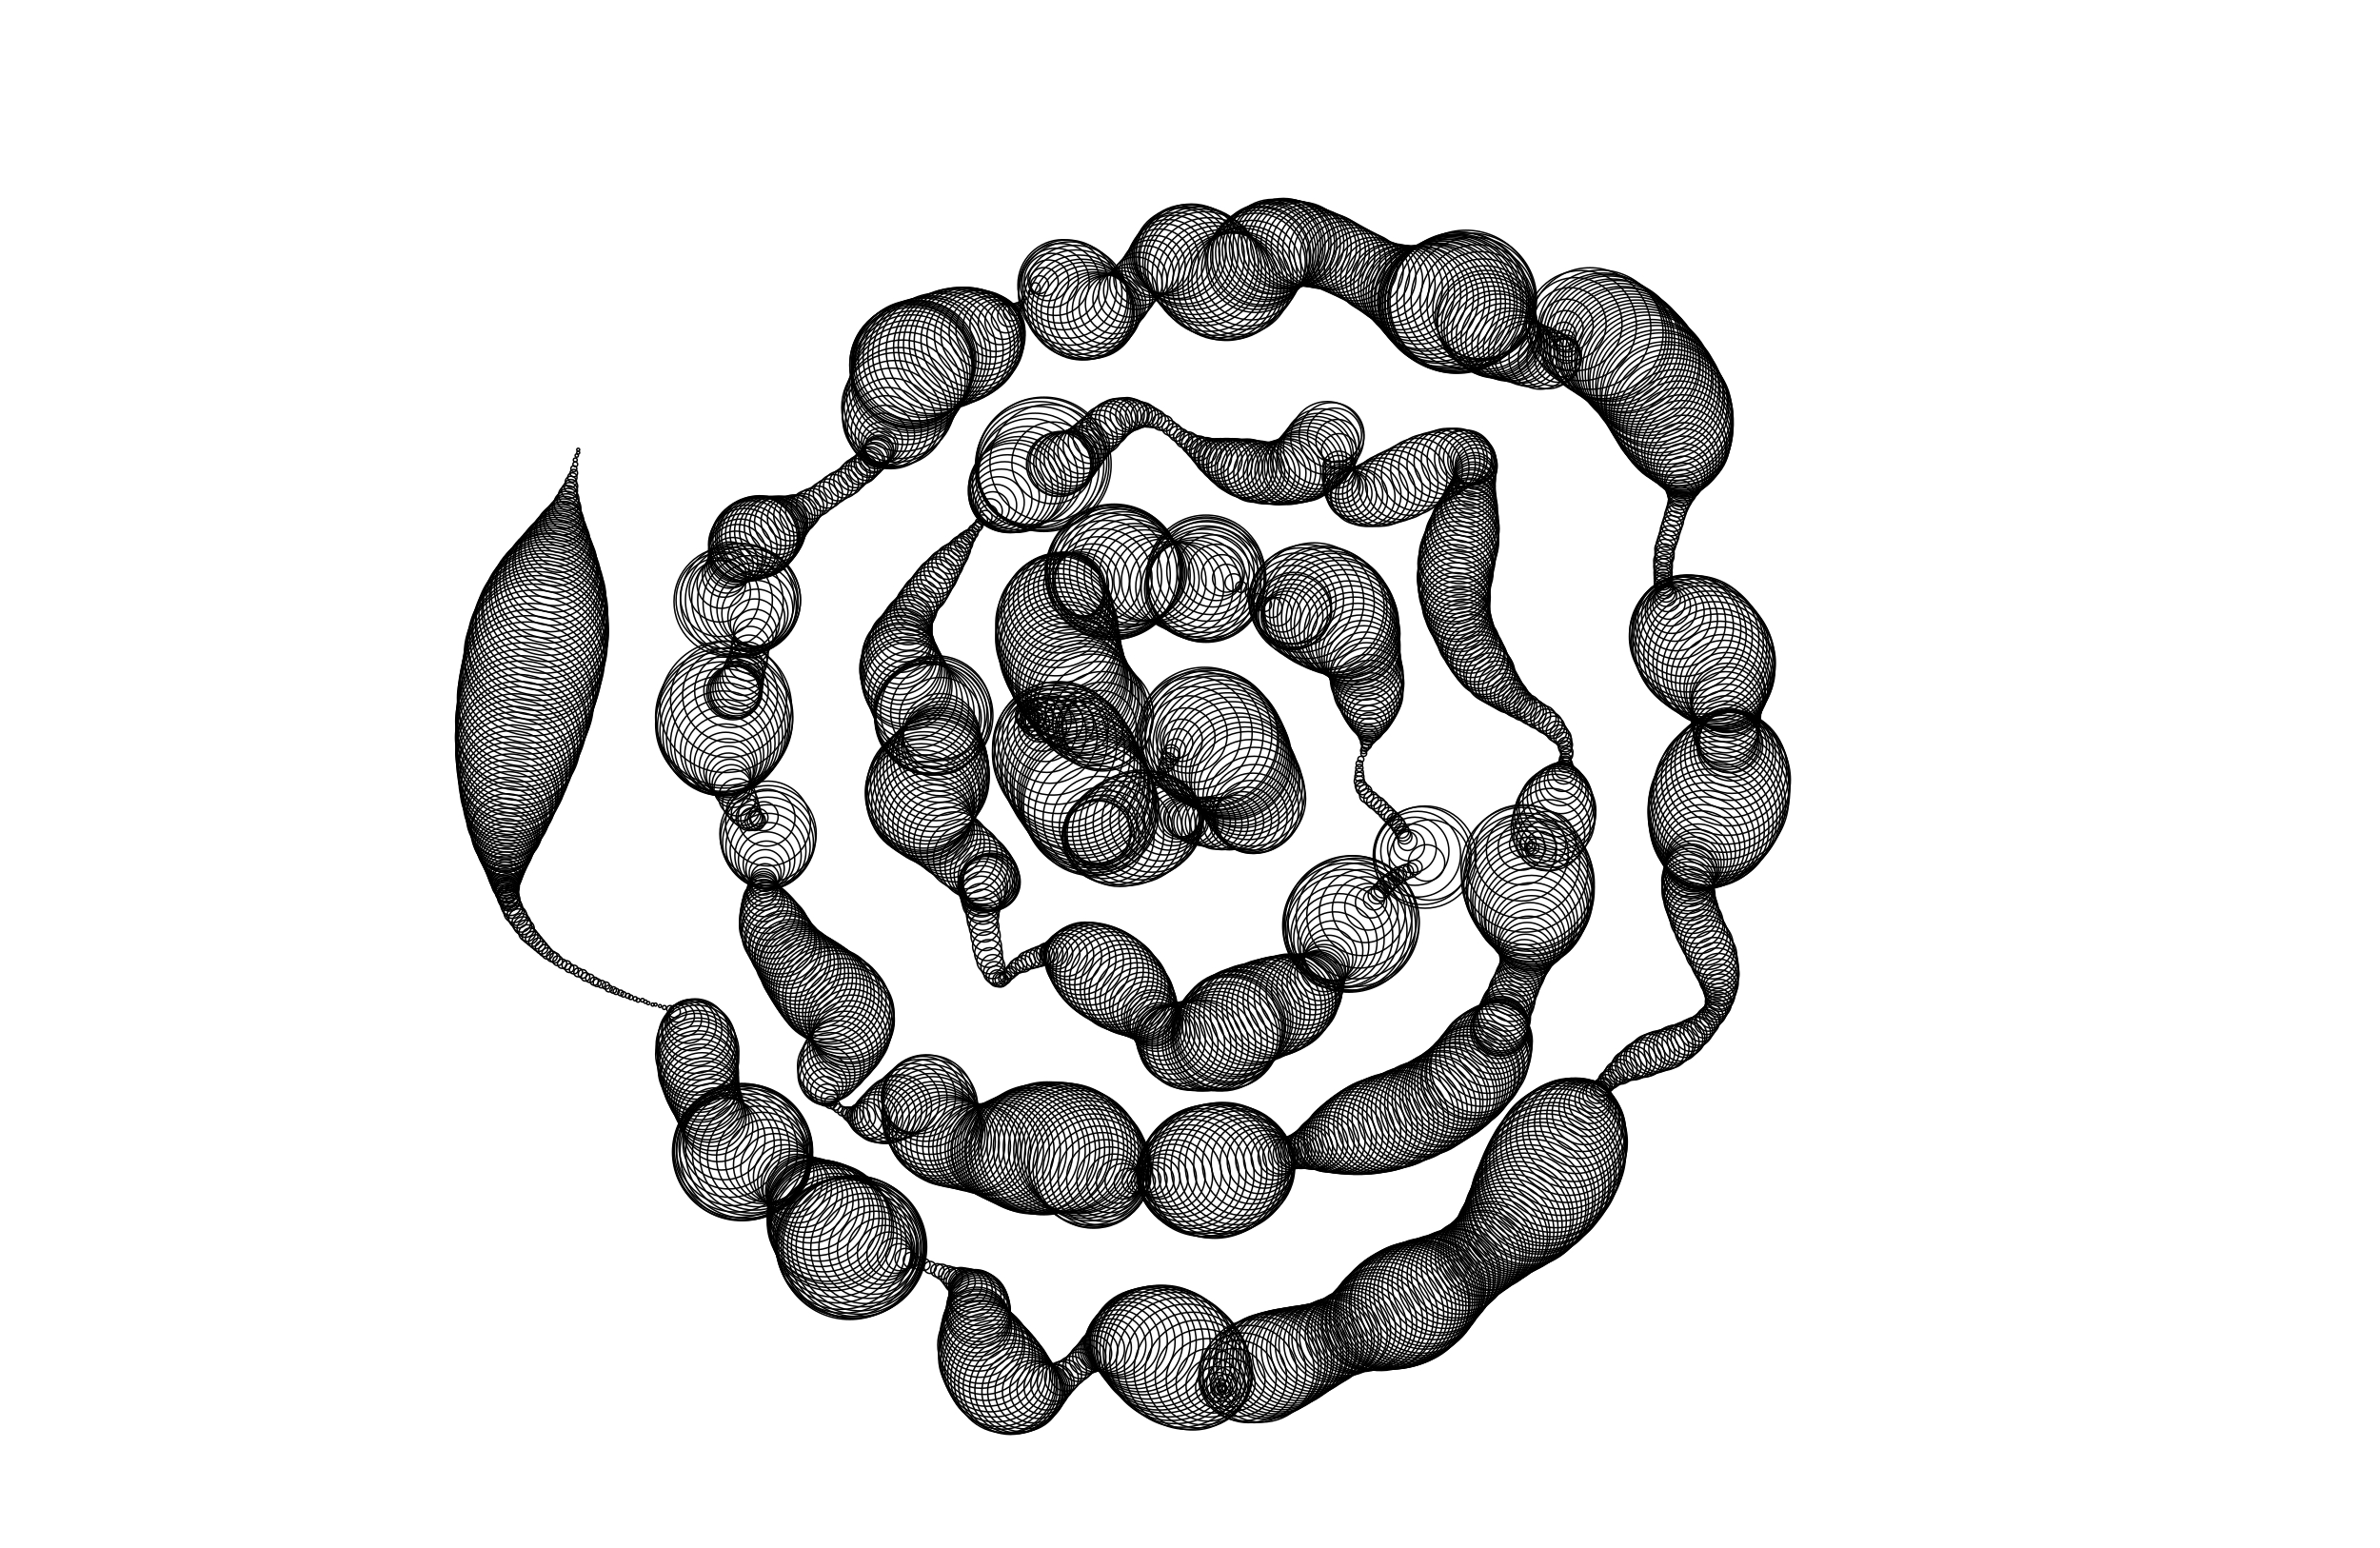 <svg version="1.1" width="1630" height="1060" xmlns="http://www.w3.org/2000/svg">
  <!-- Seed: 5528374922242242177 -->
  <g stroke="black" fill="none">
    <circle cx="792.0" cy="537.0" r="1"/>
    <circle cx="793.0" cy="534.0" r="1.21"/>
    <circle cx="795.0" cy="532.0" r="1.79"/>
    <circle cx="796.0" cy="529.0" r="2.66"/>
    <circle cx="797.0" cy="526.0" r="3.66"/>
    <circle cx="799.0" cy="524.0" r="4.64"/>
    <circle cx="800.0" cy="521.0" r="5.43"/>
    <circle cx="802.0" cy="518.0" r="5.9"/>
    <circle cx="802.0" cy="516.0" r="6"/>
    <circle cx="805.0" cy="513.0" r="7.0"/>
    <circle cx="807.0" cy="509.0" r="9.92"/>
    <circle cx="809.0" cy="507.0" r="14.45"/>
    <circle cx="812.0" cy="505.0" r="20.17"/>
    <circle cx="814.0" cy="503.0" r="26.5"/>
    <circle cx="817.0" cy="503.0" r="32.83"/>
    <circle cx="819.0" cy="502.0" r="38.55"/>
    <circle cx="822.0" cy="503.0" r="43.08"/>
    <circle cx="825.0" cy="503.0" r="46.0"/>
    <circle cx="828.0" cy="505.0" r="47"/>
    <circle cx="829.0" cy="506.0" r="46.89"/>
    <circle cx="831.0" cy="508.0" r="46.57"/>
    <circle cx="833.0" cy="509.0" r="46.05"/>
    <circle cx="835.0" cy="511.0" r="45.35"/>
    <circle cx="837.0" cy="513.0" r="44.5"/>
    <circle cx="839.0" cy="515.0" r="43.55"/>
    <circle cx="841.0" cy="517.0" r="42.52"/>
    <circle cx="843.0" cy="519.0" r="41.48"/>
    <circle cx="844.0" cy="521.0" r="40.45"/>
    <circle cx="846.0" cy="524.0" r="39.5"/>
    <circle cx="848.0" cy="527.0" r="38.65"/>
    <circle cx="850.0" cy="529.0" r="37.95"/>
    <circle cx="852.0" cy="532.0" r="37.43"/>
    <circle cx="853.0" cy="535.0" r="37.11"/>
    <circle cx="855.0" cy="538.0" r="37"/>
    <circle cx="857.0" cy="543.0" r="36.54"/>
    <circle cx="859.0" cy="547.0" r="35.19"/>
    <circle cx="859.0" cy="551.0" r="33.08"/>
    <circle cx="859.0" cy="554.0" r="30.44"/>
    <circle cx="858.0" cy="557.0" r="27.5"/>
    <circle cx="857.0" cy="559.0" r="24.56"/>
    <circle cx="854.0" cy="561.0" r="21.92"/>
    <circle cx="851.0" cy="562.0" r="19.81"/>
    <circle cx="847.0" cy="563.0" r="18.46"/>
    <circle cx="842.0" cy="564.0" r="18"/>
    <circle cx="837.0" cy="564.0" r="17.9"/>
    <circle cx="833.0" cy="564.0" r="17.6"/>
    <circle cx="829.0" cy="563.0" r="17.14"/>
    <circle cx="826.0" cy="563.0" r="16.54"/>
    <circle cx="822.0" cy="563.0" r="15.86"/>
    <circle cx="819.0" cy="563.0" r="15.14"/>
    <circle cx="817.0" cy="563.0" r="14.46"/>
    <circle cx="814.0" cy="562.0" r="13.86"/>
    <circle cx="813.0" cy="562.0" r="13.4"/>
    <circle cx="811.0" cy="561.0" r="13.1"/>
    <circle cx="810.0" cy="560.0" r="13"/>
    <circle cx="808.0" cy="560.0" r="13.43"/>
    <circle cx="807.0" cy="560.0" r="14.67"/>
    <circle cx="805.0" cy="560.0" r="16.66"/>
    <circle cx="803.0" cy="560.0" r="19.25"/>
    <circle cx="801.0" cy="560.0" r="22.26"/>
    <circle cx="798.0" cy="560.0" r="25.5"/>
    <circle cx="795.0" cy="561.0" r="28.74"/>
    <circle cx="792.0" cy="562.0" r="31.75"/>
    <circle cx="789.0" cy="563.0" r="34.34"/>
    <circle cx="785.0" cy="564.0" r="36.33"/>
    <circle cx="781.0" cy="565.0" r="37.57"/>
    <circle cx="777.0" cy="567.0" r="38"/>
    <circle cx="772.0" cy="569.0" r="37.52"/>
    <circle cx="767.0" cy="571.0" r="36.13"/>
    <circle cx="763.0" cy="572.0" r="34.0"/>
    <circle cx="759.0" cy="573.0" r="31.39"/>
    <circle cx="756.0" cy="573.0" r="28.61"/>
    <circle cx="754.0" cy="573.0" r="26.0"/>
    <circle cx="753.0" cy="572.0" r="23.87"/>
    <circle cx="752.0" cy="571.0" r="22.48"/>
    <circle cx="752.0" cy="570.0" r="22"/>
    <circle cx="752.0" cy="568.0" r="23.19"/>
    <circle cx="752.0" cy="566.0" r="26.52"/>
    <circle cx="752.0" cy="563.0" r="31.33"/>
    <circle cx="751.0" cy="561.0" r="36.67"/>
    <circle cx="750.0" cy="558.0" r="41.48"/>
    <circle cx="749.0" cy="555.0" r="44.81"/>
    <circle cx="747.0" cy="552.0" r="46"/>
    <circle cx="746.0" cy="550.0" r="46.03"/>
    <circle cx="745.0" cy="548.0" r="46.11"/>
    <circle cx="744.0" cy="546.0" r="46.25"/>
    <circle cx="743.0" cy="544.0" r="46.43"/>
    <circle cx="741.0" cy="541.0" r="46.65"/>
    <circle cx="740.0" cy="539.0" r="46.88"/>
    <circle cx="739.0" cy="536.0" r="47.12"/>
    <circle cx="737.0" cy="534.0" r="47.35"/>
    <circle cx="736.0" cy="531.0" r="47.57"/>
    <circle cx="734.0" cy="528.0" r="47.75"/>
    <circle cx="733.0" cy="525.0" r="47.89"/>
    <circle cx="731.0" cy="522.0" r="47.97"/>
    <circle cx="729.0" cy="519.0" r="48"/>
    <circle cx="727.0" cy="516.0" r="47.28"/>
    <circle cx="725.0" cy="512.0" r="45.19"/>
    <circle cx="723.0" cy="509.0" r="41.85"/>
    <circle cx="721.0" cy="507.0" r="37.5"/>
    <circle cx="719.0" cy="504.0" r="32.44"/>
    <circle cx="717.0" cy="502.0" r="27.0"/>
    <circle cx="716.0" cy="500.0" r="21.56"/>
    <circle cx="714.0" cy="498.0" r="16.5"/>
    <circle cx="712.0" cy="496.0" r="12.15"/>
    <circle cx="710.0" cy="495.0" r="8.81"/>
    <circle cx="708.0" cy="494.0" r="6.72"/>
    <circle cx="706.0" cy="492.0" r="6"/>
    <circle cx="705.0" cy="491.0" r="6.33"/>
    <circle cx="704.0" cy="491.0" r="7.29"/>
    <circle cx="705.0" cy="490.0" r="8.75"/>
    <circle cx="706.0" cy="490.0" r="10.54"/>
    <circle cx="709.0" cy="491.0" r="12.46"/>
    <circle cx="713.0" cy="492.0" r="14.25"/>
    <circle cx="718.0" cy="493.0" r="15.71"/>
    <circle cx="725.0" cy="494.0" r="16.67"/>
    <circle cx="732.0" cy="496.0" r="17"/>
    <circle cx="741.0" cy="498.0" r="18.04"/>
    <circle cx="748.0" cy="499.0" r="20.95"/>
    <circle cx="753.0" cy="498.0" r="25.16"/>
    <circle cx="755.0" cy="497.0" r="29.84"/>
    <circle cx="755.0" cy="494.0" r="34.05"/>
    <circle cx="753.0" cy="490.0" r="36.96"/>
    <circle cx="748.0" cy="486.0" r="38"/>
    <circle cx="746.0" cy="484.0" r="38.02"/>
    <circle cx="744.0" cy="481.0" r="38.1"/>
    <circle cx="742.0" cy="479.0" r="38.22"/>
    <circle cx="741.0" cy="477.0" r="38.38"/>
    <circle cx="739.0" cy="475.0" r="38.59"/>
    <circle cx="737.0" cy="473.0" r="38.82"/>
    <circle cx="736.0" cy="470.0" r="39.09"/>
    <circle cx="735.0" cy="468.0" r="39.38"/>
    <circle cx="733.0" cy="466.0" r="39.69"/>
    <circle cx="732.0" cy="463.0" r="40.0"/>
    <circle cx="731.0" cy="461.0" r="40.31"/>
    <circle cx="730.0" cy="458.0" r="40.62"/>
    <circle cx="729.0" cy="455.0" r="40.91"/>
    <circle cx="728.0" cy="453.0" r="41.18"/>
    <circle cx="727.0" cy="450.0" r="41.41"/>
    <circle cx="726.0" cy="447.0" r="41.62"/>
    <circle cx="726.0" cy="444.0" r="41.78"/>
    <circle cx="725.0" cy="441.0" r="41.9"/>
    <circle cx="724.0" cy="438.0" r="41.98"/>
    <circle cx="724.0" cy="435.0" r="42"/>
    <circle cx="724.0" cy="431.0" r="41.75"/>
    <circle cx="723.0" cy="427.0" r="41.01"/>
    <circle cx="723.0" cy="423.0" r="39.82"/>
    <circle cx="724.0" cy="419.0" r="38.23"/>
    <circle cx="724.0" cy="416.0" r="36.34"/>
    <circle cx="725.0" cy="413.0" r="34.23"/>
    <circle cx="726.0" cy="411.0" r="32.0"/>
    <circle cx="727.0" cy="408.0" r="29.77"/>
    <circle cx="729.0" cy="406.0" r="27.66"/>
    <circle cx="730.0" cy="404.0" r="25.77"/>
    <circle cx="732.0" cy="403.0" r="24.18"/>
    <circle cx="734.0" cy="402.0" r="22.99"/>
    <circle cx="737.0" cy="401.0" r="22.25"/>
    <circle cx="740.0" cy="400.0" r="22"/>
    <circle cx="744.0" cy="399.0" r="22.91"/>
    <circle cx="748.0" cy="398.0" r="25.51"/>
    <circle cx="752.0" cy="397.0" r="29.41"/>
    <circle cx="755.0" cy="396.0" r="34.0"/>
    <circle cx="757.0" cy="395.0" r="38.59"/>
    <circle cx="759.0" cy="394.0" r="42.49"/>
    <circle cx="761.0" cy="393.0" r="45.09"/>
    <circle cx="762.0" cy="392.0" r="46"/>
    <circle cx="763.0" cy="391.0" r="45.75"/>
    <circle cx="764.0" cy="391.0" r="45.03"/>
    <circle cx="765.0" cy="391.0" r="43.86"/>
    <circle cx="767.0" cy="391.0" r="42.33"/>
    <circle cx="769.0" cy="391.0" r="40.51"/>
    <circle cx="771.0" cy="391.0" r="38.52"/>
    <circle cx="774.0" cy="392.0" r="36.48"/>
    <circle cx="777.0" cy="393.0" r="34.49"/>
    <circle cx="780.0" cy="393.0" r="32.67"/>
    <circle cx="784.0" cy="394.0" r="31.14"/>
    <circle cx="788.0" cy="396.0" r="29.97"/>
    <circle cx="792.0" cy="397.0" r="29.25"/>
    <circle cx="797.0" cy="398.0" r="29"/>
    <circle cx="803.0" cy="400.0" r="29.29"/>
    <circle cx="808.0" cy="402.0" r="30.15"/>
    <circle cx="813.0" cy="403.0" r="31.47"/>
    <circle cx="817.0" cy="403.0" r="33.15"/>
    <circle cx="820.0" cy="403.0" r="35.0"/>
    <circle cx="823.0" cy="402.0" r="36.85"/>
    <circle cx="825.0" cy="401.0" r="38.53"/>
    <circle cx="826.0" cy="400.0" r="39.85"/>
    <circle cx="826.0" cy="398.0" r="40.71"/>
    <circle cx="826.0" cy="396.0" r="41"/>
    <circle cx="826.0" cy="393.0" r="40.23"/>
    <circle cx="826.0" cy="392.0" r="37.98"/>
    <circle cx="827.0" cy="391.0" r="34.44"/>
    <circle cx="829.0" cy="391.0" r="29.89"/>
    <circle cx="831.0" cy="391.0" r="24.7"/>
    <circle cx="833.0" cy="392.0" r="19.3"/>
    <circle cx="837.0" cy="394.0" r="14.11"/>
    <circle cx="840.0" cy="396.0" r="9.56"/>
    <circle cx="845.0" cy="399.0" r="6.02"/>
    <circle cx="850.0" cy="402.0" r="3.77"/>
    <circle cx="856.0" cy="406.0" r="3"/>
    <circle cx="861.0" cy="410.0" r="3.47"/>
    <circle cx="866.0" cy="414.0" r="4.83"/>
    <circle cx="871.0" cy="416.0" r="6.97"/>
    <circle cx="875.0" cy="419.0" r="9.72"/>
    <circle cx="878.0" cy="420.0" r="12.86"/>
    <circle cx="881.0" cy="421.0" r="16.14"/>
    <circle cx="883.0" cy="422.0" r="19.28"/>
    <circle cx="884.0" cy="422.0" r="22.03"/>
    <circle cx="885.0" cy="421.0" r="24.17"/>
    <circle cx="886.0" cy="419.0" r="25.53"/>
    <circle cx="886.0" cy="418.0" r="26"/>
    <circle cx="885.0" cy="414.0" r="26.79"/>
    <circle cx="886.0" cy="412.0" r="29.01"/>
    <circle cx="888.0" cy="411.0" r="32.22"/>
    <circle cx="891.0" cy="411.0" r="35.78"/>
    <circle cx="895.0" cy="412.0" r="38.99"/>
    <circle cx="900.0" cy="413.0" r="41.21"/>
    <circle cx="906.0" cy="416.0" r="42"/>
    <circle cx="908.0" cy="417.0" r="41.88"/>
    <circle cx="911.0" cy="419.0" r="41.54"/>
    <circle cx="913.0" cy="420.0" r="40.98"/>
    <circle cx="915.0" cy="422.0" r="40.21"/>
    <circle cx="917.0" cy="423.0" r="39.26"/>
    <circle cx="919.0" cy="425.0" r="38.15"/>
    <circle cx="921.0" cy="427.0" r="36.91"/>
    <circle cx="922.0" cy="429.0" r="35.59"/>
    <circle cx="924.0" cy="432.0" r="34.2"/>
    <circle cx="926.0" cy="434.0" r="32.8"/>
    <circle cx="927.0" cy="437.0" r="31.41"/>
    <circle cx="928.0" cy="439.0" r="30.09"/>
    <circle cx="930.0" cy="442.0" r="28.85"/>
    <circle cx="931.0" cy="445.0" r="27.74"/>
    <circle cx="932.0" cy="448.0" r="26.79"/>
    <circle cx="933.0" cy="451.0" r="26.02"/>
    <circle cx="934.0" cy="454.0" r="25.46"/>
    <circle cx="935.0" cy="458.0" r="25.12"/>
    <circle cx="936.0" cy="462.0" r="25"/>
    <circle cx="936.0" cy="465.0" r="24.86"/>
    <circle cx="937.0" cy="468.0" r="24.44"/>
    <circle cx="937.0" cy="472.0" r="23.75"/>
    <circle cx="938.0" cy="475.0" r="22.8"/>
    <circle cx="938.0" cy="478.0" r="21.63"/>
    <circle cx="938.0" cy="481.0" r="20.26"/>
    <circle cx="938.0" cy="484.0" r="18.72"/>
    <circle cx="938.0" cy="487.0" r="17.05"/>
    <circle cx="938.0" cy="490.0" r="15.3"/>
    <circle cx="938.0" cy="492.0" r="13.5"/>
    <circle cx="938.0" cy="495.0" r="11.7"/>
    <circle cx="938.0" cy="498.0" r="9.95"/>
    <circle cx="938.0" cy="500.0" r="8.28"/>
    <circle cx="937.0" cy="503.0" r="6.74"/>
    <circle cx="937.0" cy="505.0" r="5.37"/>
    <circle cx="936.0" cy="508.0" r="4.2"/>
    <circle cx="936.0" cy="510.0" r="3.25"/>
    <circle cx="935.0" cy="512.0" r="2.56"/>
    <circle cx="934.0" cy="514.0" r="2.14"/>
    <circle cx="934.0" cy="516.0" r="2"/>
    <circle cx="932.0" cy="520.0" r="2.05"/>
    <circle cx="931.0" cy="523.0" r="2.2"/>
    <circle cx="931.0" cy="526.0" r="2.44"/>
    <circle cx="931.0" cy="529.0" r="2.75"/>
    <circle cx="931.0" cy="532.0" r="3.11"/>
    <circle cx="931.0" cy="535.0" r="3.5"/>
    <circle cx="932.0" cy="538.0" r="3.89"/>
    <circle cx="933.0" cy="540.0" r="4.25"/>
    <circle cx="935.0" cy="542.0" r="4.56"/>
    <circle cx="936.0" cy="545.0" r="4.8"/>
    <circle cx="939.0" cy="547.0" r="4.95"/>
    <circle cx="941.0" cy="549.0" r="5"/>
    <circle cx="944.0" cy="551.0" r="5.0"/>
    <circle cx="946.0" cy="553.0" r="5.0"/>
    <circle cx="949.0" cy="556.0" r="5.0"/>
    <circle cx="951.0" cy="558.0" r="5.0"/>
    <circle cx="953.0" cy="560.0" r="5.0"/>
    <circle cx="955.0" cy="562.0" r="5.0"/>
    <circle cx="957.0" cy="564.0" r="5.0"/>
    <circle cx="958.0" cy="566.0" r="5.0"/>
    <circle cx="960.0" cy="569.0" r="5.0"/>
    <circle cx="961.0" cy="571.0" r="5.0"/>
    <circle cx="962.0" cy="573.0" r="5"/>
    <circle cx="964.0" cy="576.0" r="6.49"/>
    <circle cx="965.0" cy="579.0" r="10.65"/>
    <circle cx="967.0" cy="581.0" r="16.66"/>
    <circle cx="969.0" cy="583.0" r="23.34"/>
    <circle cx="971.0" cy="585.0" r="29.35"/>
    <circle cx="974.0" cy="586.0" r="33.51"/>
    <circle cx="976.0" cy="587.0" r="35"/>
    <circle cx="979.0" cy="589.0" r="27.5"/>
    <circle cx="977.0" cy="591.0" r="12.5"/>
    <circle cx="969.0" cy="594.0" r="5"/>
    <circle cx="966.0" cy="596.0" r="5.02"/>
    <circle cx="963.0" cy="597.0" r="5.08"/>
    <circle cx="961.0" cy="598.0" r="5.17"/>
    <circle cx="958.0" cy="599.0" r="5.29"/>
    <circle cx="956.0" cy="601.0" r="5.43"/>
    <circle cx="953.0" cy="603.0" r="5.57"/>
    <circle cx="951.0" cy="605.0" r="5.71"/>
    <circle cx="949.0" cy="606.0" r="5.83"/>
    <circle cx="947.0" cy="609.0" r="5.92"/>
    <circle cx="945.0" cy="611.0" r="5.98"/>
    <circle cx="943.0" cy="613.0" r="6"/>
    <circle cx="941.0" cy="616.0" r="7.21"/>
    <circle cx="939.0" cy="618.0" r="10.68"/>
    <circle cx="937.0" cy="621.0" r="16.0"/>
    <circle cx="935.0" cy="623.0" r="22.53"/>
    <circle cx="933.0" cy="625.0" r="29.47"/>
    <circle cx="931.0" cy="627.0" r="36.0"/>
    <circle cx="929.0" cy="629.0" r="41.32"/>
    <circle cx="927.0" cy="631.0" r="44.79"/>
    <circle cx="926.0" cy="632.0" r="46"/>
    <circle cx="924.0" cy="634.0" r="45.49"/>
    <circle cx="923.0" cy="635.0" r="43.99"/>
    <circle cx="922.0" cy="637.0" r="41.61"/>
    <circle cx="920.0" cy="638.0" r="38.5"/>
    <circle cx="919.0" cy="641.0" r="34.88"/>
    <circle cx="917.0" cy="643.0" r="31.0"/>
    <circle cx="916.0" cy="645.0" r="27.12"/>
    <circle cx="914.0" cy="648.0" r="23.5"/>
    <circle cx="913.0" cy="651.0" r="20.39"/>
    <circle cx="911.0" cy="654.0" r="18.01"/>
    <circle cx="910.0" cy="657.0" r="16.51"/>
    <circle cx="908.0" cy="660.0" r="16"/>
    <circle cx="907.0" cy="663.0" r="16.15"/>
    <circle cx="905.0" cy="665.0" r="16.61"/>
    <circle cx="904.0" cy="668.0" r="17.35"/>
    <circle cx="902.0" cy="670.0" r="18.35"/>
    <circle cx="901.0" cy="672.0" r="19.58"/>
    <circle cx="899.0" cy="674.0" r="20.99"/>
    <circle cx="897.0" cy="676.0" r="22.54"/>
    <circle cx="895.0" cy="678.0" r="24.17"/>
    <circle cx="893.0" cy="679.0" r="25.83"/>
    <circle cx="890.0" cy="681.0" r="27.46"/>
    <circle cx="888.0" cy="683.0" r="29.01"/>
    <circle cx="885.0" cy="684.0" r="30.42"/>
    <circle cx="883.0" cy="685.0" r="31.65"/>
    <circle cx="880.0" cy="687.0" r="32.65"/>
    <circle cx="877.0" cy="688.0" r="33.39"/>
    <circle cx="874.0" cy="689.0" r="33.85"/>
    <circle cx="871.0" cy="690.0" r="34"/>
    <circle cx="867.0" cy="691.0" r="34.05"/>
    <circle cx="863.0" cy="693.0" r="34.2"/>
    <circle cx="859.0" cy="694.0" r="34.44"/>
    <circle cx="856.0" cy="695.0" r="34.75"/>
    <circle cx="853.0" cy="697.0" r="35.11"/>
    <circle cx="850.0" cy="698.0" r="35.5"/>
    <circle cx="848.0" cy="700.0" r="35.89"/>
    <circle cx="846.0" cy="701.0" r="36.25"/>
    <circle cx="844.0" cy="702.0" r="36.56"/>
    <circle cx="843.0" cy="704.0" r="36.8"/>
    <circle cx="842.0" cy="705.0" r="36.95"/>
    <circle cx="841.0" cy="706.0" r="37"/>
    <circle cx="840.0" cy="709.0" r="36.77"/>
    <circle cx="839.0" cy="710.0" r="36.12"/>
    <circle cx="837.0" cy="712.0" r="35.15"/>
    <circle cx="834.0" cy="713.0" r="34.0"/>
    <circle cx="831.0" cy="714.0" r="32.85"/>
    <circle cx="828.0" cy="715.0" r="31.88"/>
    <circle cx="824.0" cy="716.0" r="31.23"/>
    <circle cx="820.0" cy="716.0" r="31"/>
    <circle cx="816.0" cy="716.0" r="30.74"/>
    <circle cx="813.0" cy="716.0" r="29.97"/>
    <circle cx="810.0" cy="715.0" r="28.76"/>
    <circle cx="807.0" cy="715.0" r="27.2"/>
    <circle cx="805.0" cy="714.0" r="25.43"/>
    <circle cx="802.0" cy="712.0" r="23.57"/>
    <circle cx="800.0" cy="711.0" r="21.8"/>
    <circle cx="798.0" cy="709.0" r="20.24"/>
    <circle cx="796.0" cy="707.0" r="19.03"/>
    <circle cx="794.0" cy="705.0" r="18.26"/>
    <circle cx="792.0" cy="702.0" r="18"/>
    <circle cx="791.0" cy="700.0" r="18.12"/>
    <circle cx="790.0" cy="698.0" r="18.47"/>
    <circle cx="789.0" cy="697.0" r="19.05"/>
    <circle cx="788.0" cy="695.0" r="19.83"/>
    <circle cx="786.0" cy="693.0" r="20.78"/>
    <circle cx="784.0" cy="691.0" r="21.88"/>
    <circle cx="783.0" cy="689.0" r="23.08"/>
    <circle cx="781.0" cy="687.0" r="24.35"/>
    <circle cx="779.0" cy="685.0" r="25.65"/>
    <circle cx="777.0" cy="683.0" r="26.92"/>
    <circle cx="774.0" cy="681.0" r="28.12"/>
    <circle cx="772.0" cy="679.0" r="29.22"/>
    <circle cx="770.0" cy="677.0" r="30.17"/>
    <circle cx="767.0" cy="675.0" r="30.95"/>
    <circle cx="764.0" cy="672.0" r="31.53"/>
    <circle cx="761.0" cy="670.0" r="31.88"/>
    <circle cx="758.0" cy="668.0" r="32"/>
    <circle cx="755.0" cy="666.0" r="31.76"/>
    <circle cx="752.0" cy="664.0" r="31.05"/>
    <circle cx="749.0" cy="662.0" r="29.89"/>
    <circle cx="746.0" cy="660.0" r="28.34"/>
    <circle cx="743.0" cy="658.0" r="26.44"/>
    <circle cx="740.0" cy="657.0" r="24.28"/>
    <circle cx="738.0" cy="656.0" r="21.94"/>
    <circle cx="735.0" cy="655.0" r="19.5"/>
    <circle cx="732.0" cy="654.0" r="17.06"/>
    <circle cx="730.0" cy="654.0" r="14.72"/>
    <circle cx="727.0" cy="653.0" r="12.56"/>
    <circle cx="724.0" cy="653.0" r="10.66"/>
    <circle cx="722.0" cy="653.0" r="9.11"/>
    <circle cx="720.0" cy="653.0" r="7.95"/>
    <circle cx="717.0" cy="653.0" r="7.24"/>
    <circle cx="715.0" cy="654.0" r="7"/>
    <circle cx="712.0" cy="655.0" r="6.94"/>
    <circle cx="709.0" cy="656.0" r="6.76"/>
    <circle cx="706.0" cy="657.0" r="6.48"/>
    <circle cx="703.0" cy="658.0" r="6.12"/>
    <circle cx="701.0" cy="660.0" r="5.71"/>
    <circle cx="698.0" cy="661.0" r="5.29"/>
    <circle cx="696.0" cy="662.0" r="4.88"/>
    <circle cx="694.0" cy="664.0" r="4.52"/>
    <circle cx="692.0" cy="666.0" r="4.24"/>
    <circle cx="691.0" cy="667.0" r="4.06"/>
    <circle cx="689.0" cy="669.0" r="4"/>
    <circle cx="688.0" cy="670.0" r="4.12"/>
    <circle cx="686.0" cy="671.0" r="4.48"/>
    <circle cx="685.0" cy="671.0" r="5.04"/>
    <circle cx="683.0" cy="670.0" r="5.75"/>
    <circle cx="682.0" cy="668.0" r="6.57"/>
    <circle cx="681.0" cy="666.0" r="7.43"/>
    <circle cx="680.0" cy="662.0" r="8.25"/>
    <circle cx="678.0" cy="658.0" r="8.96"/>
    <circle cx="677.0" cy="653.0" r="9.52"/>
    <circle cx="676.0" cy="648.0" r="9.88"/>
    <circle cx="675.0" cy="641.0" r="10"/>
    <circle cx="674.0" cy="635.0" r="10.13"/>
    <circle cx="673.0" cy="630.0" r="10.52"/>
    <circle cx="673.0" cy="626.0" r="11.13"/>
    <circle cx="673.0" cy="621.0" r="11.94"/>
    <circle cx="672.0" cy="618.0" r="12.9"/>
    <circle cx="672.0" cy="614.0" r="13.96"/>
    <circle cx="673.0" cy="612.0" r="15.04"/>
    <circle cx="673.0" cy="609.0" r="16.1"/>
    <circle cx="673.0" cy="607.0" r="17.06"/>
    <circle cx="674.0" cy="606.0" r="17.87"/>
    <circle cx="675.0" cy="605.0" r="18.48"/>
    <circle cx="676.0" cy="605.0" r="18.87"/>
    <circle cx="677.0" cy="604.0" r="19"/>
    <circle cx="678.0" cy="605.0" r="19.09"/>
    <circle cx="679.0" cy="604.0" r="19.33"/>
    <circle cx="679.0" cy="604.0" r="19.73"/>
    <circle cx="678.0" cy="603.0" r="20.25"/>
    <circle cx="677.0" cy="601.0" r="20.85"/>
    <circle cx="675.0" cy="599.0" r="21.5"/>
    <circle cx="673.0" cy="597.0" r="22.15"/>
    <circle cx="670.0" cy="594.0" r="22.75"/>
    <circle cx="667.0" cy="592.0" r="23.27"/>
    <circle cx="663.0" cy="588.0" r="23.67"/>
    <circle cx="659.0" cy="585.0" r="23.91"/>
    <circle cx="654.0" cy="580.0" r="24"/>
    <circle cx="650.0" cy="577.0" r="24.15"/>
    <circle cx="647.0" cy="574.0" r="24.61"/>
    <circle cx="644.0" cy="571.0" r="25.35"/>
    <circle cx="641.0" cy="568.0" r="26.34"/>
    <circle cx="639.0" cy="565.0" r="27.56"/>
    <circle cx="637.0" cy="563.0" r="28.94"/>
    <circle cx="635.0" cy="560.0" r="30.44"/>
    <circle cx="634.0" cy="557.0" r="32.0"/>
    <circle cx="633.0" cy="555.0" r="33.56"/>
    <circle cx="632.0" cy="552.0" r="35.06"/>
    <circle cx="631.0" cy="550.0" r="36.44"/>
    <circle cx="631.0" cy="547.0" r="37.66"/>
    <circle cx="632.0" cy="545.0" r="38.65"/>
    <circle cx="632.0" cy="543.0" r="39.39"/>
    <circle cx="633.0" cy="541.0" r="39.85"/>
    <circle cx="634.0" cy="538.0" r="40"/>
    <circle cx="636.0" cy="536.0" r="39.82"/>
    <circle cx="638.0" cy="534.0" r="39.31"/>
    <circle cx="639.0" cy="531.0" r="38.47"/>
    <circle cx="640.0" cy="529.0" r="37.36"/>
    <circle cx="641.0" cy="526.0" r="36.04"/>
    <circle cx="642.0" cy="524.0" r="34.56"/>
    <circle cx="643.0" cy="521.0" r="33.0"/>
    <circle cx="643.0" cy="518.0" r="31.44"/>
    <circle cx="644.0" cy="515.0" r="29.96"/>
    <circle cx="644.0" cy="513.0" r="28.64"/>
    <circle cx="645.0" cy="510.0" r="27.53"/>
    <circle cx="645.0" cy="507.0" r="26.69"/>
    <circle cx="645.0" cy="504.0" r="26.18"/>
    <circle cx="644.0" cy="501.0" r="26"/>
    <circle cx="644.0" cy="492.0" r="28.05"/>
    <circle cx="643.0" cy="488.0" r="33.0"/>
    <circle cx="641.0" cy="487.0" r="37.95"/>
    <circle cx="640.0" cy="490.0" r="40"/>
    <circle cx="639.0" cy="491.0" r="39.7"/>
    <circle cx="638.0" cy="492.0" r="38.83"/>
    <circle cx="637.0" cy="492.0" r="37.5"/>
    <circle cx="635.0" cy="490.0" r="35.87"/>
    <circle cx="633.0" cy="488.0" r="34.13"/>
    <circle cx="631.0" cy="485.0" r="32.5"/>
    <circle cx="628.0" cy="481.0" r="31.17"/>
    <circle cx="625.0" cy="476.0" r="30.3"/>
    <circle cx="622.0" cy="470.0" r="30"/>
    <circle cx="621.0" cy="468.0" r="29.93"/>
    <circle cx="620.0" cy="466.0" r="29.7"/>
    <circle cx="619.0" cy="463.0" r="29.34"/>
    <circle cx="618.0" cy="460.0" r="28.84"/>
    <circle cx="617.0" cy="458.0" r="28.21"/>
    <circle cx="617.0" cy="455.0" r="27.46"/>
    <circle cx="617.0" cy="453.0" r="26.61"/>
    <circle cx="616.0" cy="450.0" r="25.68"/>
    <circle cx="616.0" cy="447.0" r="24.68"/>
    <circle cx="617.0" cy="445.0" r="23.63"/>
    <circle cx="617.0" cy="442.0" r="22.55"/>
    <circle cx="617.0" cy="439.0" r="21.45"/>
    <circle cx="618.0" cy="437.0" r="20.37"/>
    <circle cx="619.0" cy="434.0" r="19.32"/>
    <circle cx="620.0" cy="431.0" r="18.32"/>
    <circle cx="621.0" cy="428.0" r="17.39"/>
    <circle cx="622.0" cy="425.0" r="16.54"/>
    <circle cx="623.0" cy="423.0" r="15.79"/>
    <circle cx="625.0" cy="420.0" r="15.16"/>
    <circle cx="627.0" cy="417.0" r="14.66"/>
    <circle cx="628.0" cy="414.0" r="14.3"/>
    <circle cx="630.0" cy="411.0" r="14.07"/>
    <circle cx="632.0" cy="408.0" r="14"/>
    <circle cx="635.0" cy="405.0" r="13.94"/>
    <circle cx="637.0" cy="402.0" r="13.78"/>
    <circle cx="639.0" cy="399.0" r="13.5"/>
    <circle cx="641.0" cy="396.0" r="13.13"/>
    <circle cx="643.0" cy="394.0" r="12.66"/>
    <circle cx="645.0" cy="391.0" r="12.1"/>
    <circle cx="647.0" cy="388.0" r="11.47"/>
    <circle cx="649.0" cy="386.0" r="10.78"/>
    <circle cx="651.0" cy="383.0" r="10.05"/>
    <circle cx="653.0" cy="381.0" r="9.28"/>
    <circle cx="655.0" cy="379.0" r="8.5"/>
    <circle cx="657.0" cy="376.0" r="7.72"/>
    <circle cx="658.0" cy="374.0" r="6.95"/>
    <circle cx="660.0" cy="372.0" r="6.22"/>
    <circle cx="661.0" cy="370.0" r="5.53"/>
    <circle cx="663.0" cy="368.0" r="4.9"/>
    <circle cx="664.0" cy="367.0" r="4.34"/>
    <circle cx="666.0" cy="365.0" r="3.87"/>
    <circle cx="667.0" cy="363.0" r="3.5"/>
    <circle cx="669.0" cy="361.0" r="3.22"/>
    <circle cx="670.0" cy="360.0" r="3.06"/>
    <circle cx="671.0" cy="358.0" r="3"/>
    <circle cx="673.0" cy="356.0" r="3.36"/>
    <circle cx="675.0" cy="354.0" r="4.44"/>
    <circle cx="677.0" cy="352.0" r="6.16"/>
    <circle cx="678.0" cy="350.0" r="8.46"/>
    <circle cx="680.0" cy="348.0" r="11.21"/>
    <circle cx="682.0" cy="346.0" r="14.27"/>
    <circle cx="684.0" cy="344.0" r="17.5"/>
    <circle cx="686.0" cy="342.0" r="20.73"/>
    <circle cx="688.0" cy="340.0" r="23.79"/>
    <circle cx="690.0" cy="338.0" r="26.54"/>
    <circle cx="692.0" cy="336.0" r="28.84"/>
    <circle cx="694.0" cy="334.0" r="30.56"/>
    <circle cx="696.0" cy="333.0" r="31.64"/>
    <circle cx="698.0" cy="331.0" r="32"/>
    <circle cx="701.0" cy="328.0" r="32.53"/>
    <circle cx="704.0" cy="326.0" r="34.05"/>
    <circle cx="706.0" cy="323.0" r="36.32"/>
    <circle cx="709.0" cy="322.0" r="39.0"/>
    <circle cx="711.0" cy="320.0" r="41.68"/>
    <circle cx="712.0" cy="319.0" r="43.95"/>
    <circle cx="714.0" cy="318.0" r="45.47"/>
    <circle cx="715.0" cy="318.0" r="46"/>
    <circle cx="718.0" cy="317.0" r="40.0"/>
    <circle cx="721.0" cy="317.0" r="28.0"/>
    <circle cx="725.0" cy="318.0" r="22"/>
    <circle cx="726.0" cy="318.0" r="21.9"/>
    <circle cx="727.0" cy="317.0" r="21.6"/>
    <circle cx="729.0" cy="317.0" r="21.12"/>
    <circle cx="730.0" cy="316.0" r="20.49"/>
    <circle cx="732.0" cy="315.0" r="19.74"/>
    <circle cx="734.0" cy="314.0" r="18.92"/>
    <circle cx="736.0" cy="312.0" r="18.08"/>
    <circle cx="739.0" cy="310.0" r="17.26"/>
    <circle cx="741.0" cy="308.0" r="16.51"/>
    <circle cx="744.0" cy="305.0" r="15.88"/>
    <circle cx="747.0" cy="302.0" r="15.4"/>
    <circle cx="750.0" cy="299.0" r="15.1"/>
    <circle cx="754.0" cy="296.0" r="15"/>
    <circle cx="756.0" cy="293.0" r="14.92"/>
    <circle cx="759.0" cy="291.0" r="14.7"/>
    <circle cx="761.0" cy="289.0" r="14.33"/>
    <circle cx="764.0" cy="287.0" r="13.83"/>
    <circle cx="766.0" cy="286.0" r="13.21"/>
    <circle cx="769.0" cy="285.0" r="12.5"/>
    <circle cx="772.0" cy="284.0" r="11.71"/>
    <circle cx="775.0" cy="284.0" r="10.87"/>
    <circle cx="777.0" cy="284.0" r="10.0"/>
    <circle cx="780.0" cy="284.0" r="9.13"/>
    <circle cx="783.0" cy="284.0" r="8.29"/>
    <circle cx="786.0" cy="285.0" r="7.5"/>
    <circle cx="789.0" cy="286.0" r="6.79"/>
    <circle cx="792.0" cy="287.0" r="6.17"/>
    <circle cx="795.0" cy="289.0" r="5.67"/>
    <circle cx="798.0" cy="290.0" r="5.3"/>
    <circle cx="801.0" cy="293.0" r="5.08"/>
    <circle cx="804.0" cy="295.0" r="5"/>
    <circle cx="806.0" cy="297.0" r="5.07"/>
    <circle cx="809.0" cy="299.0" r="5.3"/>
    <circle cx="811.0" cy="301.0" r="5.66"/>
    <circle cx="814.0" cy="302.0" r="6.16"/>
    <circle cx="816.0" cy="304.0" r="6.79"/>
    <circle cx="819.0" cy="306.0" r="7.54"/>
    <circle cx="821.0" cy="307.0" r="8.39"/>
    <circle cx="824.0" cy="309.0" r="9.32"/>
    <circle cx="826.0" cy="310.0" r="10.32"/>
    <circle cx="829.0" cy="312.0" r="11.37"/>
    <circle cx="831.0" cy="313.0" r="12.45"/>
    <circle cx="834.0" cy="314.0" r="13.55"/>
    <circle cx="836.0" cy="315.0" r="14.63"/>
    <circle cx="839.0" cy="316.0" r="15.68"/>
    <circle cx="841.0" cy="317.0" r="16.68"/>
    <circle cx="844.0" cy="318.0" r="17.61"/>
    <circle cx="846.0" cy="319.0" r="18.46"/>
    <circle cx="849.0" cy="320.0" r="19.21"/>
    <circle cx="852.0" cy="321.0" r="19.84"/>
    <circle cx="854.0" cy="321.0" r="20.34"/>
    <circle cx="857.0" cy="322.0" r="20.7"/>
    <circle cx="859.0" cy="323.0" r="20.93"/>
    <circle cx="862.0" cy="323.0" r="21"/>
    <circle cx="866.0" cy="324.0" r="21.05"/>
    <circle cx="869.0" cy="324.0" r="21.19"/>
    <circle cx="873.0" cy="324.0" r="21.42"/>
    <circle cx="876.0" cy="324.0" r="21.73"/>
    <circle cx="879.0" cy="323.0" r="22.11"/>
    <circle cx="882.0" cy="323.0" r="22.54"/>
    <circle cx="885.0" cy="322.0" r="23.01"/>
    <circle cx="888.0" cy="321.0" r="23.5"/>
    <circle cx="890.0" cy="320.0" r="23.99"/>
    <circle cx="893.0" cy="319.0" r="24.46"/>
    <circle cx="895.0" cy="317.0" r="24.89"/>
    <circle cx="897.0" cy="315.0" r="25.27"/>
    <circle cx="900.0" cy="313.0" r="25.58"/>
    <circle cx="901.0" cy="311.0" r="25.81"/>
    <circle cx="903.0" cy="309.0" r="25.95"/>
    <circle cx="905.0" cy="306.0" r="26"/>
    <circle cx="909.0" cy="300.0" r="25.0"/>
    <circle cx="912.0" cy="298.0" r="22.25"/>
    <circle cx="914.0" cy="298.0" r="18.5"/>
    <circle cx="916.0" cy="302.0" r="14.75"/>
    <circle cx="917.0" cy="309.0" r="12.0"/>
    <circle cx="917.0" cy="320.0" r="11"/>
    <circle cx="917.0" cy="323.0" r="11.11"/>
    <circle cx="917.0" cy="327.0" r="11.42"/>
    <circle cx="918.0" cy="330.0" r="11.94"/>
    <circle cx="919.0" cy="332.0" r="12.64"/>
    <circle cx="920.0" cy="334.0" r="13.5"/>
    <circle cx="922.0" cy="336.0" r="14.5"/>
    <circle cx="924.0" cy="338.0" r="15.61"/>
    <circle cx="926.0" cy="339.0" r="16.78"/>
    <circle cx="929.0" cy="339.0" r="18.0"/>
    <circle cx="931.0" cy="340.0" r="19.22"/>
    <circle cx="935.0" cy="340.0" r="20.39"/>
    <circle cx="938.0" cy="339.0" r="21.5"/>
    <circle cx="942.0" cy="338.0" r="22.5"/>
    <circle cx="946.0" cy="337.0" r="23.36"/>
    <circle cx="950.0" cy="335.0" r="24.06"/>
    <circle cx="955.0" cy="333.0" r="24.58"/>
    <circle cx="960.0" cy="331.0" r="24.89"/>
    <circle cx="966.0" cy="328.0" r="25"/>
    <circle cx="971.0" cy="325.0" r="24.89"/>
    <circle cx="977.0" cy="322.0" r="24.58"/>
    <circle cx="982.0" cy="320.0" r="24.07"/>
    <circle cx="987.0" cy="318.0" r="23.39"/>
    <circle cx="991.0" cy="316.0" r="22.56"/>
    <circle cx="995.0" cy="315.0" r="21.6"/>
    <circle cx="998.0" cy="314.0" r="20.57"/>
    <circle cx="1002.0" cy="314.0" r="19.5"/>
    <circle cx="1004.0" cy="313.0" r="18.43"/>
    <circle cx="1006.0" cy="314.0" r="17.4"/>
    <circle cx="1008.0" cy="315.0" r="16.44"/>
    <circle cx="1009.0" cy="316.0" r="15.61"/>
    <circle cx="1010.0" cy="317.0" r="14.93"/>
    <circle cx="1011.0" cy="319.0" r="14.42"/>
    <circle cx="1011.0" cy="321.0" r="14.11"/>
    <circle cx="1010.0" cy="324.0" r="14"/>
    <circle cx="1010.0" cy="326.0" r="14.07"/>
    <circle cx="1010.0" cy="328.0" r="14.27"/>
    <circle cx="1009.0" cy="331.0" r="14.59"/>
    <circle cx="1009.0" cy="333.0" r="15.04"/>
    <circle cx="1008.0" cy="336.0" r="15.6"/>
    <circle cx="1008.0" cy="338.0" r="16.26"/>
    <circle cx="1007.0" cy="341.0" r="17.0"/>
    <circle cx="1007.0" cy="343.0" r="17.81"/>
    <circle cx="1006.0" cy="346.0" r="18.66"/>
    <circle cx="1006.0" cy="348.0" r="19.55"/>
    <circle cx="1005.0" cy="351.0" r="20.45"/>
    <circle cx="1004.0" cy="354.0" r="21.34"/>
    <circle cx="1004.0" cy="356.0" r="22.19"/>
    <circle cx="1003.0" cy="359.0" r="23.0"/>
    <circle cx="1003.0" cy="362.0" r="23.74"/>
    <circle cx="1002.0" cy="365.0" r="24.4"/>
    <circle cx="1001.0" cy="368.0" r="24.96"/>
    <circle cx="1001.0" cy="371.0" r="25.41"/>
    <circle cx="1000.0" cy="374.0" r="25.73"/>
    <circle cx="999.0" cy="377.0" r="25.93"/>
    <circle cx="998.0" cy="380.0" r="26"/>
    <circle cx="998.0" cy="383.0" r="25.97"/>
    <circle cx="997.0" cy="386.0" r="25.89"/>
    <circle cx="997.0" cy="389.0" r="25.75"/>
    <circle cx="997.0" cy="392.0" r="25.56"/>
    <circle cx="996.0" cy="395.0" r="25.33"/>
    <circle cx="996.0" cy="398.0" r="25.05"/>
    <circle cx="996.0" cy="401.0" r="24.73"/>
    <circle cx="996.0" cy="403.0" r="24.38"/>
    <circle cx="996.0" cy="406.0" r="24.0"/>
    <circle cx="997.0" cy="409.0" r="23.61"/>
    <circle cx="997.0" cy="412.0" r="23.2"/>
    <circle cx="997.0" cy="415.0" r="22.8"/>
    <circle cx="998.0" cy="417.0" r="22.39"/>
    <circle cx="998.0" cy="420.0" r="22.0"/>
    <circle cx="999.0" cy="423.0" r="21.62"/>
    <circle cx="1000.0" cy="425.0" r="21.27"/>
    <circle cx="1001.0" cy="428.0" r="20.95"/>
    <circle cx="1002.0" cy="431.0" r="20.67"/>
    <circle cx="1003.0" cy="433.0" r="20.44"/>
    <circle cx="1004.0" cy="436.0" r="20.25"/>
    <circle cx="1005.0" cy="439.0" r="20.11"/>
    <circle cx="1007.0" cy="441.0" r="20.03"/>
    <circle cx="1008.0" cy="444.0" r="20"/>
    <circle cx="1010.0" cy="447.0" r="19.94"/>
    <circle cx="1011.0" cy="449.0" r="19.78"/>
    <circle cx="1013.0" cy="452.0" r="19.5"/>
    <circle cx="1014.0" cy="454.0" r="19.13"/>
    <circle cx="1016.0" cy="457.0" r="18.66"/>
    <circle cx="1018.0" cy="459.0" r="18.1"/>
    <circle cx="1020.0" cy="461.0" r="17.47"/>
    <circle cx="1021.0" cy="464.0" r="16.78"/>
    <circle cx="1023.0" cy="466.0" r="16.05"/>
    <circle cx="1025.0" cy="468.0" r="15.28"/>
    <circle cx="1027.0" cy="470.0" r="14.5"/>
    <circle cx="1029.0" cy="472.0" r="13.72"/>
    <circle cx="1031.0" cy="474.0" r="12.95"/>
    <circle cx="1033.0" cy="476.0" r="12.22"/>
    <circle cx="1035.0" cy="477.0" r="11.53"/>
    <circle cx="1037.0" cy="479.0" r="10.9"/>
    <circle cx="1039.0" cy="481.0" r="10.34"/>
    <circle cx="1041.0" cy="482.0" r="9.87"/>
    <circle cx="1043.0" cy="484.0" r="9.5"/>
    <circle cx="1046.0" cy="485.0" r="9.22"/>
    <circle cx="1048.0" cy="487.0" r="9.06"/>
    <circle cx="1050.0" cy="488.0" r="9"/>
    <circle cx="1053.0" cy="490.0" r="8.94"/>
    <circle cx="1057.0" cy="492.0" r="8.75"/>
    <circle cx="1059.0" cy="494.0" r="8.45"/>
    <circle cx="1062.0" cy="496.0" r="8.06"/>
    <circle cx="1064.0" cy="498.0" r="7.58"/>
    <circle cx="1066.0" cy="501.0" r="7.06"/>
    <circle cx="1068.0" cy="503.0" r="6.5"/>
    <circle cx="1070.0" cy="505.0" r="5.94"/>
    <circle cx="1071.0" cy="507.0" r="5.42"/>
    <circle cx="1072.0" cy="510.0" r="4.94"/>
    <circle cx="1072.0" cy="512.0" r="4.55"/>
    <circle cx="1073.0" cy="515.0" r="4.25"/>
    <circle cx="1073.0" cy="517.0" r="4.06"/>
    <circle cx="1072.0" cy="520.0" r="4"/>
    <circle cx="1072.0" cy="522.0" r="4.26"/>
    <circle cx="1072.0" cy="524.0" r="5.04"/>
    <circle cx="1071.0" cy="527.0" r="6.29"/>
    <circle cx="1071.0" cy="529.0" r="7.97"/>
    <circle cx="1070.0" cy="532.0" r="10.0"/>
    <circle cx="1070.0" cy="535.0" r="12.29"/>
    <circle cx="1069.0" cy="537.0" r="14.75"/>
    <circle cx="1069.0" cy="540.0" r="17.25"/>
    <circle cx="1068.0" cy="543.0" r="19.71"/>
    <circle cx="1068.0" cy="546.0" r="22.0"/>
    <circle cx="1067.0" cy="549.0" r="24.03"/>
    <circle cx="1066.0" cy="552.0" r="25.71"/>
    <circle cx="1066.0" cy="555.0" r="26.96"/>
    <circle cx="1065.0" cy="558.0" r="27.74"/>
    <circle cx="1064.0" cy="562.0" r="28"/>
    <circle cx="1062.0" cy="567.0" r="27.05"/>
    <circle cx="1061.0" cy="572.0" r="24.34"/>
    <circle cx="1059.0" cy="576.0" r="20.28"/>
    <circle cx="1057.0" cy="578.0" r="15.5"/>
    <circle cx="1055.0" cy="580.0" r="10.72"/>
    <circle cx="1052.0" cy="581.0" r="6.66"/>
    <circle cx="1050.0" cy="581.0" r="3.95"/>
    <circle cx="1048.0" cy="580.0" r="3"/>
    <circle cx="1045.0" cy="578.0" r="4.6"/>
    <circle cx="1043.0" cy="578.0" r="9.15"/>
    <circle cx="1042.0" cy="580.0" r="15.96"/>
    <circle cx="1042.0" cy="582.0" r="24.0"/>
    <circle cx="1042.0" cy="585.0" r="32.04"/>
    <circle cx="1043.0" cy="590.0" r="38.85"/>
    <circle cx="1044.0" cy="595.0" r="43.4"/>
    <circle cx="1046.0" cy="602.0" r="45"/>
    <circle cx="1047.0" cy="605.0" r="44.86"/>
    <circle cx="1047.0" cy="607.0" r="44.46"/>
    <circle cx="1048.0" cy="610.0" r="43.8"/>
    <circle cx="1048.0" cy="612.0" r="42.89"/>
    <circle cx="1049.0" cy="615.0" r="41.75"/>
    <circle cx="1049.0" cy="618.0" r="40.4"/>
    <circle cx="1049.0" cy="620.0" r="38.86"/>
    <circle cx="1050.0" cy="623.0" r="37.17"/>
    <circle cx="1050.0" cy="626.0" r="35.36"/>
    <circle cx="1050.0" cy="628.0" r="33.45"/>
    <circle cx="1049.0" cy="631.0" r="31.49"/>
    <circle cx="1049.0" cy="634.0" r="29.51"/>
    <circle cx="1049.0" cy="637.0" r="27.55"/>
    <circle cx="1049.0" cy="639.0" r="25.64"/>
    <circle cx="1048.0" cy="642.0" r="23.83"/>
    <circle cx="1048.0" cy="645.0" r="22.14"/>
    <circle cx="1047.0" cy="648.0" r="20.6"/>
    <circle cx="1046.0" cy="651.0" r="19.25"/>
    <circle cx="1046.0" cy="654.0" r="18.11"/>
    <circle cx="1045.0" cy="657.0" r="17.2"/>
    <circle cx="1044.0" cy="660.0" r="16.54"/>
    <circle cx="1043.0" cy="663.0" r="16.14"/>
    <circle cx="1042.0" cy="666.0" r="16"/>
    <circle cx="1040.0" cy="670.0" r="16.04"/>
    <circle cx="1038.0" cy="675.0" r="16.15"/>
    <circle cx="1036.0" cy="679.0" r="16.33"/>
    <circle cx="1035.0" cy="683.0" r="16.56"/>
    <circle cx="1034.0" cy="686.0" r="16.85"/>
    <circle cx="1032.0" cy="689.0" r="17.17"/>
    <circle cx="1031.0" cy="692.0" r="17.5"/>
    <circle cx="1030.0" cy="695.0" r="17.83"/>
    <circle cx="1030.0" cy="697.0" r="18.15"/>
    <circle cx="1029.0" cy="699.0" r="18.44"/>
    <circle cx="1028.0" cy="701.0" r="18.67"/>
    <circle cx="1028.0" cy="702.0" r="18.85"/>
    <circle cx="1028.0" cy="703.0" r="18.96"/>
    <circle cx="1028.0" cy="704.0" r="19"/>
    <circle cx="1027.0" cy="704.0" r="19.26"/>
    <circle cx="1027.0" cy="705.0" r="20.03"/>
    <circle cx="1026.0" cy="707.0" r="21.24"/>
    <circle cx="1025.0" cy="709.0" r="22.8"/>
    <circle cx="1024.0" cy="711.0" r="24.57"/>
    <circle cx="1023.0" cy="713.0" r="26.43"/>
    <circle cx="1021.0" cy="716.0" r="28.2"/>
    <circle cx="1019.0" cy="719.0" r="29.76"/>
    <circle cx="1017.0" cy="722.0" r="30.97"/>
    <circle cx="1015.0" cy="726.0" r="31.74"/>
    <circle cx="1012.0" cy="730.0" r="32"/>
    <circle cx="1011.0" cy="732.0" r="32.0"/>
    <circle cx="1009.0" cy="734.0" r="32.02"/>
    <circle cx="1008.0" cy="735.0" r="32.04"/>
    <circle cx="1006.0" cy="737.0" r="32.06"/>
    <circle cx="1005.0" cy="739.0" r="32.1"/>
    <circle cx="1003.0" cy="741.0" r="32.14"/>
    <circle cx="1001.0" cy="742.0" r="32.18"/>
    <circle cx="999.0" cy="744.0" r="32.23"/>
    <circle cx="997.0" cy="746.0" r="32.29"/>
    <circle cx="995.0" cy="747.0" r="32.35"/>
    <circle cx="993.0" cy="749.0" r="32.41"/>
    <circle cx="991.0" cy="750.0" r="32.47"/>
    <circle cx="988.0" cy="752.0" r="32.53"/>
    <circle cx="986.0" cy="753.0" r="32.59"/>
    <circle cx="983.0" cy="755.0" r="32.65"/>
    <circle cx="981.0" cy="756.0" r="32.71"/>
    <circle cx="978.0" cy="758.0" r="32.77"/>
    <circle cx="975.0" cy="759.0" r="32.82"/>
    <circle cx="972.0" cy="760.0" r="32.86"/>
    <circle cx="969.0" cy="762.0" r="32.9"/>
    <circle cx="966.0" cy="763.0" r="32.94"/>
    <circle cx="963.0" cy="764.0" r="32.96"/>
    <circle cx="959.0" cy="766.0" r="32.98"/>
    <circle cx="956.0" cy="767.0" r="33.0"/>
    <circle cx="952.0" cy="768.0" r="33"/>
    <circle cx="949.0" cy="769.0" r="32.92"/>
    <circle cx="946.0" cy="770.0" r="32.68"/>
    <circle cx="942.0" cy="771.0" r="32.29"/>
    <circle cx="939.0" cy="772.0" r="31.74"/>
    <circle cx="936.0" cy="773.0" r="31.05"/>
    <circle cx="933.0" cy="774.0" r="30.23"/>
    <circle cx="930.0" cy="775.0" r="29.29"/>
    <circle cx="927.0" cy="776.0" r="28.25"/>
    <circle cx="924.0" cy="777.0" r="27.11"/>
    <circle cx="921.0" cy="778.0" r="25.9"/>
    <circle cx="918.0" cy="779.0" r="24.63"/>
    <circle cx="916.0" cy="780.0" r="23.33"/>
    <circle cx="913.0" cy="781.0" r="22.0"/>
    <circle cx="910.0" cy="782.0" r="20.67"/>
    <circle cx="908.0" cy="783.0" r="19.37"/>
    <circle cx="905.0" cy="783.0" r="18.1"/>
    <circle cx="903.0" cy="784.0" r="16.89"/>
    <circle cx="900.0" cy="785.0" r="15.75"/>
    <circle cx="898.0" cy="786.0" r="14.71"/>
    <circle cx="896.0" cy="786.0" r="13.77"/>
    <circle cx="893.0" cy="787.0" r="12.95"/>
    <circle cx="891.0" cy="788.0" r="12.26"/>
    <circle cx="889.0" cy="788.0" r="11.71"/>
    <circle cx="887.0" cy="789.0" r="11.32"/>
    <circle cx="885.0" cy="789.0" r="11.08"/>
    <circle cx="883.0" cy="790.0" r="11"/>
    <circle cx="880.0" cy="791.0" r="11.27"/>
    <circle cx="877.0" cy="792.0" r="12.06"/>
    <circle cx="875.0" cy="792.0" r="13.34"/>
    <circle cx="872.0" cy="793.0" r="15.09"/>
    <circle cx="869.0" cy="794.0" r="17.25"/>
    <circle cx="866.0" cy="794.0" r="19.75"/>
    <circle cx="863.0" cy="795.0" r="22.51"/>
    <circle cx="861.0" cy="796.0" r="25.46"/>
    <circle cx="858.0" cy="796.0" r="28.5"/>
    <circle cx="855.0" cy="797.0" r="31.54"/>
    <circle cx="852.0" cy="798.0" r="34.49"/>
    <circle cx="849.0" cy="798.0" r="37.25"/>
    <circle cx="847.0" cy="799.0" r="39.75"/>
    <circle cx="844.0" cy="799.0" r="41.91"/>
    <circle cx="841.0" cy="800.0" r="43.66"/>
    <circle cx="838.0" cy="800.0" r="44.94"/>
    <circle cx="835.0" cy="801.0" r="45.73"/>
    <circle cx="832.0" cy="802.0" r="46"/>
    <circle cx="830.0" cy="802.0" r="45.74"/>
    <circle cx="827.0" cy="802.0" r="44.97"/>
    <circle cx="824.0" cy="803.0" r="43.71"/>
    <circle cx="822.0" cy="803.0" r="41.99"/>
    <circle cx="819.0" cy="804.0" r="39.87"/>
    <circle cx="816.0" cy="804.0" r="37.39"/>
    <circle cx="814.0" cy="805.0" r="34.63"/>
    <circle cx="811.0" cy="805.0" r="31.66"/>
    <circle cx="808.0" cy="805.0" r="28.57"/>
    <circle cx="805.0" cy="806.0" r="25.43"/>
    <circle cx="803.0" cy="806.0" r="22.34"/>
    <circle cx="800.0" cy="807.0" r="19.37"/>
    <circle cx="797.0" cy="807.0" r="16.61"/>
    <circle cx="794.0" cy="807.0" r="14.13"/>
    <circle cx="792.0" cy="808.0" r="12.01"/>
    <circle cx="789.0" cy="808.0" r="10.29"/>
    <circle cx="786.0" cy="808.0" r="9.03"/>
    <circle cx="783.0" cy="809.0" r="8.26"/>
    <circle cx="780.0" cy="809.0" r="8"/>
    <circle cx="777.0" cy="809.0" r="8.48"/>
    <circle cx="773.0" cy="810.0" r="9.89"/>
    <circle cx="769.0" cy="809.0" r="12.15"/>
    <circle cx="766.0" cy="809.0" r="15.13"/>
    <circle cx="763.0" cy="809.0" r="18.65"/>
    <circle cx="760.0" cy="808.0" r="22.51"/>
    <circle cx="757.0" cy="807.0" r="26.49"/>
    <circle cx="755.0" cy="806.0" r="30.35"/>
    <circle cx="753.0" cy="805.0" r="33.87"/>
    <circle cx="751.0" cy="803.0" r="36.85"/>
    <circle cx="749.0" cy="802.0" r="39.11"/>
    <circle cx="748.0" cy="800.0" r="40.52"/>
    <circle cx="746.0" cy="798.0" r="41"/>
    <circle cx="745.0" cy="795.0" r="41.08"/>
    <circle cx="743.0" cy="793.0" r="41.32"/>
    <circle cx="741.0" cy="791.0" r="41.69"/>
    <circle cx="739.0" cy="789.0" r="42.17"/>
    <circle cx="737.0" cy="788.0" r="42.72"/>
    <circle cx="734.0" cy="787.0" r="43.28"/>
    <circle cx="731.0" cy="786.0" r="43.83"/>
    <circle cx="728.0" cy="786.0" r="44.31"/>
    <circle cx="725.0" cy="786.0" r="44.68"/>
    <circle cx="721.0" cy="786.0" r="44.92"/>
    <circle cx="717.0" cy="786.0" r="45"/>
    <circle cx="715.0" cy="787.0" r="44.89"/>
    <circle cx="712.0" cy="787.0" r="44.55"/>
    <circle cx="709.0" cy="787.0" r="44.0"/>
    <circle cx="707.0" cy="788.0" r="43.25"/>
    <circle cx="704.0" cy="788.0" r="42.32"/>
    <circle cx="702.0" cy="788.0" r="41.25"/>
    <circle cx="699.0" cy="788.0" r="40.07"/>
    <circle cx="696.0" cy="788.0" r="38.8"/>
    <circle cx="693.0" cy="788.0" r="37.5"/>
    <circle cx="690.0" cy="788.0" r="36.2"/>
    <circle cx="687.0" cy="788.0" r="34.93"/>
    <circle cx="685.0" cy="788.0" r="33.75"/>
    <circle cx="682.0" cy="788.0" r="32.68"/>
    <circle cx="679.0" cy="787.0" r="31.75"/>
    <circle cx="675.0" cy="787.0" r="31.0"/>
    <circle cx="672.0" cy="787.0" r="30.45"/>
    <circle cx="669.0" cy="786.0" r="30.11"/>
    <circle cx="666.0" cy="786.0" r="30"/>
    <circle cx="662.0" cy="785.0" r="30.04"/>
    <circle cx="658.0" cy="784.0" r="30.17"/>
    <circle cx="654.0" cy="783.0" r="30.38"/>
    <circle cx="651.0" cy="782.0" r="30.65"/>
    <circle cx="648.0" cy="781.0" r="30.97"/>
    <circle cx="645.0" cy="779.0" r="31.32"/>
    <circle cx="643.0" cy="777.0" r="31.68"/>
    <circle cx="641.0" cy="775.0" r="32.03"/>
    <circle cx="640.0" cy="773.0" r="32.35"/>
    <circle cx="639.0" cy="770.0" r="32.62"/>
    <circle cx="638.0" cy="768.0" r="32.83"/>
    <circle cx="637.0" cy="765.0" r="32.96"/>
    <circle cx="637.0" cy="762.0" r="33"/>
    <circle cx="637.0" cy="758.0" r="32.58"/>
    <circle cx="636.0" cy="754.0" r="31.39"/>
    <circle cx="634.0" cy="752.0" r="29.6"/>
    <circle cx="632.0" cy="751.0" r="27.5"/>
    <circle cx="629.0" cy="751.0" r="25.4"/>
    <circle cx="625.0" cy="752.0" r="23.61"/>
    <circle cx="621.0" cy="754.0" r="22.42"/>
    <circle cx="616.0" cy="758.0" r="22"/>
    <circle cx="613.0" cy="759.0" r="21.79"/>
    <circle cx="610.0" cy="761.0" r="21.18"/>
    <circle cx="607.0" cy="763.0" r="20.19"/>
    <circle cx="604.0" cy="764.0" r="18.86"/>
    <circle cx="601.0" cy="765.0" r="17.25"/>
    <circle cx="599.0" cy="765.0" r="15.44"/>
    <circle cx="596.0" cy="766.0" r="13.49"/>
    <circle cx="593.0" cy="766.0" r="11.51"/>
    <circle cx="590.0" cy="765.0" r="9.56"/>
    <circle cx="588.0" cy="765.0" r="7.75"/>
    <circle cx="585.0" cy="764.0" r="6.14"/>
    <circle cx="582.0" cy="763.0" r="4.81"/>
    <circle cx="580.0" cy="762.0" r="3.82"/>
    <circle cx="577.0" cy="761.0" r="3.21"/>
    <circle cx="574.0" cy="759.0" r="3"/>
    <circle cx="572.0" cy="757.0" r="3.31"/>
    <circle cx="569.0" cy="755.0" r="4.2"/>
    <circle cx="568.0" cy="752.0" r="5.64"/>
    <circle cx="566.0" cy="750.0" r="7.54"/>
    <circle cx="565.0" cy="747.0" r="9.78"/>
    <circle cx="565.0" cy="744.0" r="12.23"/>
    <circle cx="565.0" cy="742.0" r="14.77"/>
    <circle cx="565.0" cy="739.0" r="17.22"/>
    <circle cx="566.0" cy="736.0" r="19.46"/>
    <circle cx="568.0" cy="733.0" r="21.36"/>
    <circle cx="569.0" cy="730.0" r="22.8"/>
    <circle cx="572.0" cy="726.0" r="23.69"/>
    <circle cx="574.0" cy="723.0" r="24"/>
    <circle cx="577.0" cy="720.0" r="24.11"/>
    <circle cx="579.0" cy="717.0" r="24.45"/>
    <circle cx="581.0" cy="714.0" r="24.98"/>
    <circle cx="582.0" cy="711.0" r="25.69"/>
    <circle cx="583.0" cy="708.0" r="26.55"/>
    <circle cx="583.0" cy="705.0" r="27.5"/>
    <circle cx="583.0" cy="702.0" r="28.5"/>
    <circle cx="583.0" cy="699.0" r="29.5"/>
    <circle cx="582.0" cy="697.0" r="30.45"/>
    <circle cx="581.0" cy="694.0" r="31.31"/>
    <circle cx="579.0" cy="692.0" r="32.02"/>
    <circle cx="577.0" cy="689.0" r="32.55"/>
    <circle cx="574.0" cy="686.0" r="32.89"/>
    <circle cx="571.0" cy="684.0" r="33"/>
    <circle cx="569.0" cy="682.0" r="32.94"/>
    <circle cx="566.0" cy="681.0" r="32.78"/>
    <circle cx="564.0" cy="679.0" r="32.51"/>
    <circle cx="562.0" cy="677.0" r="32.14"/>
    <circle cx="560.0" cy="675.0" r="31.68"/>
    <circle cx="558.0" cy="673.0" r="31.15"/>
    <circle cx="556.0" cy="671.0" r="30.54"/>
    <circle cx="554.0" cy="669.0" r="29.89"/>
    <circle cx="552.0" cy="667.0" r="29.2"/>
    <circle cx="550.0" cy="665.0" r="28.5"/>
    <circle cx="548.0" cy="663.0" r="27.8"/>
    <circle cx="547.0" cy="661.0" r="27.11"/>
    <circle cx="545.0" cy="659.0" r="26.46"/>
    <circle cx="543.0" cy="657.0" r="25.85"/>
    <circle cx="542.0" cy="655.0" r="25.32"/>
    <circle cx="540.0" cy="652.0" r="24.86"/>
    <circle cx="538.0" cy="650.0" r="24.49"/>
    <circle cx="537.0" cy="648.0" r="24.22"/>
    <circle cx="535.0" cy="645.0" r="24.06"/>
    <circle cx="534.0" cy="643.0" r="24"/>
    <circle cx="532.0" cy="640.0" r="23.84"/>
    <circle cx="531.0" cy="637.0" r="23.35"/>
    <circle cx="529.0" cy="634.0" r="22.57"/>
    <circle cx="528.0" cy="631.0" r="21.52"/>
    <circle cx="527.0" cy="628.0" r="20.25"/>
    <circle cx="526.0" cy="625.0" r="18.82"/>
    <circle cx="525.0" cy="622.0" r="17.28"/>
    <circle cx="524.0" cy="620.0" r="15.72"/>
    <circle cx="523.0" cy="617.0" r="14.18"/>
    <circle cx="523.0" cy="615.0" r="12.75"/>
    <circle cx="523.0" cy="612.0" r="11.48"/>
    <circle cx="522.0" cy="610.0" r="10.43"/>
    <circle cx="523.0" cy="608.0" r="9.65"/>
    <circle cx="523.0" cy="606.0" r="9.16"/>
    <circle cx="523.0" cy="604.0" r="9"/>
    <circle cx="524.0" cy="601.0" r="9.49"/>
    <circle cx="524.0" cy="598.0" r="10.9"/>
    <circle cx="524.0" cy="595.0" r="13.14"/>
    <circle cx="525.0" cy="592.0" r="16.02"/>
    <circle cx="525.0" cy="589.0" r="19.29"/>
    <circle cx="526.0" cy="586.0" r="22.71"/>
    <circle cx="526.0" cy="583.0" r="25.98"/>
    <circle cx="526.0" cy="580.0" r="28.86"/>
    <circle cx="526.0" cy="577.0" r="31.1"/>
    <circle cx="526.0" cy="574.0" r="32.51"/>
    <circle cx="526.0" cy="571.0" r="33"/>
    <circle cx="526.0" cy="564.0" r="29.05"/>
    <circle cx="525.0" cy="560.0" r="19.5"/>
    <circle cx="523.0" cy="559.0" r="9.95"/>
    <circle cx="520.0" cy="560.0" r="6"/>
    <circle cx="518.0" cy="562.0" r="6.21"/>
    <circle cx="517.0" cy="562.0" r="6.82"/>
    <circle cx="515.0" cy="561.0" r="7.75"/>
    <circle cx="513.0" cy="560.0" r="8.89"/>
    <circle cx="511.0" cy="557.0" r="10.11"/>
    <circle cx="509.0" cy="554.0" r="11.25"/>
    <circle cx="507.0" cy="550.0" r="12.18"/>
    <circle cx="505.0" cy="546.0" r="12.79"/>
    <circle cx="502.0" cy="540.0" r="13"/>
    <circle cx="501.0" cy="537.0" r="13.26"/>
    <circle cx="500.0" cy="534.0" r="14.03"/>
    <circle cx="499.0" cy="531.0" r="15.28"/>
    <circle cx="499.0" cy="528.0" r="16.98"/>
    <circle cx="498.0" cy="525.0" r="19.07"/>
    <circle cx="497.0" cy="523.0" r="21.5"/>
    <circle cx="497.0" cy="520.0" r="24.19"/>
    <circle cx="496.0" cy="517.0" r="27.05"/>
    <circle cx="496.0" cy="514.0" r="30.0"/>
    <circle cx="495.0" cy="512.0" r="32.95"/>
    <circle cx="495.0" cy="509.0" r="35.81"/>
    <circle cx="495.0" cy="506.0" r="38.5"/>
    <circle cx="495.0" cy="504.0" r="40.93"/>
    <circle cx="495.0" cy="501.0" r="43.02"/>
    <circle cx="495.0" cy="498.0" r="44.72"/>
    <circle cx="495.0" cy="496.0" r="45.97"/>
    <circle cx="496.0" cy="493.0" r="46.74"/>
    <circle cx="496.0" cy="491.0" r="47"/>
    <circle cx="497.0" cy="484.0" r="45.06"/>
    <circle cx="499.0" cy="479.0" r="39.75"/>
    <circle cx="500.0" cy="476.0" r="32.5"/>
    <circle cx="501.0" cy="473.0" r="25.25"/>
    <circle cx="502.0" cy="473.0" r="19.94"/>
    <circle cx="502.0" cy="474.0" r="18"/>
    <circle cx="503.0" cy="474.0" r="17.91"/>
    <circle cx="504.0" cy="474.0" r="17.67"/>
    <circle cx="504.0" cy="473.0" r="17.27"/>
    <circle cx="505.0" cy="472.0" r="16.75"/>
    <circle cx="506.0" cy="470.0" r="16.15"/>
    <circle cx="507.0" cy="468.0" r="15.5"/>
    <circle cx="508.0" cy="465.0" r="14.85"/>
    <circle cx="509.0" cy="462.0" r="14.25"/>
    <circle cx="510.0" cy="458.0" r="13.73"/>
    <circle cx="512.0" cy="453.0" r="13.33"/>
    <circle cx="513.0" cy="448.0" r="13.09"/>
    <circle cx="514.0" cy="442.0" r="13"/>
    <circle cx="516.0" cy="437.0" r="13.44"/>
    <circle cx="517.0" cy="432.0" r="14.74"/>
    <circle cx="517.0" cy="427.0" r="16.81"/>
    <circle cx="518.0" cy="423.0" r="19.5"/>
    <circle cx="517.0" cy="420.0" r="22.64"/>
    <circle cx="517.0" cy="417.0" r="26.0"/>
    <circle cx="516.0" cy="415.0" r="29.36"/>
    <circle cx="514.0" cy="413.0" r="32.5"/>
    <circle cx="513.0" cy="411.0" r="35.19"/>
    <circle cx="511.0" cy="411.0" r="37.26"/>
    <circle cx="508.0" cy="411.0" r="38.56"/>
    <circle cx="505.0" cy="411.0" r="39"/>
    <circle cx="499.0" cy="412.0" r="37.39"/>
    <circle cx="496.0" cy="411.0" r="33.0"/>
    <circle cx="493.0" cy="409.0" r="27.0"/>
    <circle cx="493.0" cy="405.0" r="21.0"/>
    <circle cx="494.0" cy="400.0" r="16.61"/>
    <circle cx="496.0" cy="394.0" r="15"/>
    <circle cx="498.0" cy="391.0" r="15.22"/>
    <circle cx="500.0" cy="387.0" r="15.87"/>
    <circle cx="502.0" cy="385.0" r="16.9"/>
    <circle cx="504.0" cy="382.0" r="18.25"/>
    <circle cx="505.0" cy="379.0" r="19.82"/>
    <circle cx="507.0" cy="377.0" r="21.5"/>
    <circle cx="509.0" cy="375.0" r="23.18"/>
    <circle cx="510.0" cy="373.0" r="24.75"/>
    <circle cx="512.0" cy="372.0" r="26.1"/>
    <circle cx="514.0" cy="370.0" r="27.13"/>
    <circle cx="516.0" cy="369.0" r="27.78"/>
    <circle cx="518.0" cy="368.0" r="28"/>
    <circle cx="519.0" cy="368.0" r="27.88"/>
    <circle cx="520.0" cy="367.0" r="27.51"/>
    <circle cx="521.0" cy="367.0" r="26.92"/>
    <circle cx="523.0" cy="366.0" r="26.1"/>
    <circle cx="525.0" cy="365.0" r="25.1"/>
    <circle cx="527.0" cy="364.0" r="23.92"/>
    <circle cx="529.0" cy="363.0" r="22.62"/>
    <circle cx="531.0" cy="361.0" r="21.21"/>
    <circle cx="533.0" cy="360.0" r="19.74"/>
    <circle cx="535.0" cy="358.0" r="18.26"/>
    <circle cx="538.0" cy="357.0" r="16.79"/>
    <circle cx="541.0" cy="355.0" r="15.38"/>
    <circle cx="544.0" cy="353.0" r="14.08"/>
    <circle cx="547.0" cy="352.0" r="12.9"/>
    <circle cx="550.0" cy="350.0" r="11.9"/>
    <circle cx="553.0" cy="347.0" r="11.08"/>
    <circle cx="556.0" cy="345.0" r="10.49"/>
    <circle cx="560.0" cy="343.0" r="10.12"/>
    <circle cx="564.0" cy="340.0" r="10"/>
    <circle cx="567.0" cy="338.0" r="10.0"/>
    <circle cx="571.0" cy="335.0" r="10.0"/>
    <circle cx="574.0" cy="333.0" r="10.0"/>
    <circle cx="578.0" cy="331.0" r="10.0"/>
    <circle cx="581.0" cy="329.0" r="10.0"/>
    <circle cx="584.0" cy="326.0" r="10.0"/>
    <circle cx="586.0" cy="324.0" r="10.0"/>
    <circle cx="589.0" cy="322.0" r="10.0"/>
    <circle cx="591.0" cy="321.0" r="10.0"/>
    <circle cx="593.0" cy="319.0" r="10.0"/>
    <circle cx="595.0" cy="317.0" r="10.0"/>
    <circle cx="596.0" cy="316.0" r="10.0"/>
    <circle cx="598.0" cy="314.0" r="10.0"/>
    <circle cx="599.0" cy="313.0" r="10.0"/>
    <circle cx="600.0" cy="311.0" r="10.0"/>
    <circle cx="601.0" cy="310.0" r="10.0"/>
    <circle cx="602.0" cy="309.0" r="10.0"/>
    <circle cx="602.0" cy="308.0" r="10"/>
    <circle cx="603.0" cy="306.0" r="10.48"/>
    <circle cx="603.0" cy="305.0" r="11.88"/>
    <circle cx="604.0" cy="303.0" r="14.1"/>
    <circle cx="605.0" cy="300.0" r="17.0"/>
    <circle cx="606.0" cy="298.0" r="20.38"/>
    <circle cx="607.0" cy="295.0" r="24.0"/>
    <circle cx="608.0" cy="293.0" r="27.62"/>
    <circle cx="610.0" cy="290.0" r="31.0"/>
    <circle cx="611.0" cy="286.0" r="33.9"/>
    <circle cx="613.0" cy="283.0" r="36.12"/>
    <circle cx="614.0" cy="279.0" r="37.52"/>
    <circle cx="616.0" cy="276.0" r="38"/>
    <circle cx="618.0" cy="271.0" r="38.12"/>
    <circle cx="620.0" cy="266.0" r="38.47"/>
    <circle cx="622.0" cy="262.0" r="39.0"/>
    <circle cx="623.0" cy="259.0" r="39.65"/>
    <circle cx="624.0" cy="256.0" r="40.35"/>
    <circle cx="625.0" cy="254.0" r="41.0"/>
    <circle cx="625.0" cy="252.0" r="41.53"/>
    <circle cx="625.0" cy="251.0" r="41.88"/>
    <circle cx="624.0" cy="250.0" r="42"/>
    <circle cx="624.0" cy="250.0" r="41.96"/>
    <circle cx="625.0" cy="249.0" r="41.84"/>
    <circle cx="626.0" cy="248.0" r="41.65"/>
    <circle cx="627.0" cy="247.0" r="41.42"/>
    <circle cx="629.0" cy="247.0" r="41.14"/>
    <circle cx="632.0" cy="245.0" r="40.86"/>
    <circle cx="635.0" cy="244.0" r="40.58"/>
    <circle cx="638.0" cy="243.0" r="40.35"/>
    <circle cx="642.0" cy="241.0" r="40.16"/>
    <circle cx="647.0" cy="240.0" r="40.04"/>
    <circle cx="652.0" cy="238.0" r="40"/>
    <circle cx="655.0" cy="237.0" r="39.8"/>
    <circle cx="658.0" cy="236.0" r="39.21"/>
    <circle cx="661.0" cy="235.0" r="38.24"/>
    <circle cx="663.0" cy="234.0" r="36.9"/>
    <circle cx="666.0" cy="233.0" r="35.24"/>
    <circle cx="668.0" cy="232.0" r="33.27"/>
    <circle cx="671.0" cy="230.0" r="31.04"/>
    <circle cx="673.0" cy="229.0" r="28.6"/>
    <circle cx="676.0" cy="227.0" r="25.99"/>
    <circle cx="678.0" cy="226.0" r="23.28"/>
    <circle cx="680.0" cy="224.0" r="20.5"/>
    <circle cx="682.0" cy="223.0" r="17.72"/>
    <circle cx="685.0" cy="221.0" r="15.01"/>
    <circle cx="687.0" cy="220.0" r="12.4"/>
    <circle cx="689.0" cy="218.0" r="9.96"/>
    <circle cx="691.0" cy="216.0" r="7.73"/>
    <circle cx="693.0" cy="214.0" r="5.76"/>
    <circle cx="695.0" cy="212.0" r="4.1"/>
    <circle cx="697.0" cy="210.0" r="2.76"/>
    <circle cx="699.0" cy="208.0" r="1.79"/>
    <circle cx="701.0" cy="206.0" r="1.2"/>
    <circle cx="702.0" cy="204.0" r="1"/>
    <circle cx="706.0" cy="200.0" r="1.6"/>
    <circle cx="709.0" cy="197.0" r="3.34"/>
    <circle cx="712.0" cy="195.0" r="6.13"/>
    <circle cx="715.0" cy="193.0" r="9.75"/>
    <circle cx="718.0" cy="192.0" r="13.97"/>
    <circle cx="720.0" cy="192.0" r="18.5"/>
    <circle cx="723.0" cy="193.0" r="23.03"/>
    <circle cx="726.0" cy="194.0" r="27.25"/>
    <circle cx="728.0" cy="195.0" r="30.87"/>
    <circle cx="731.0" cy="198.0" r="33.66"/>
    <circle cx="733.0" cy="201.0" r="35.4"/>
    <circle cx="736.0" cy="204.0" r="36"/>
    <circle cx="737.0" cy="207.0" r="35.83"/>
    <circle cx="739.0" cy="210.0" r="35.31"/>
    <circle cx="741.0" cy="212.0" r="34.48"/>
    <circle cx="743.0" cy="213.0" r="33.36"/>
    <circle cx="745.0" cy="214.0" r="32.0"/>
    <circle cx="748.0" cy="215.0" r="30.44"/>
    <circle cx="750.0" cy="215.0" r="28.76"/>
    <circle cx="753.0" cy="214.0" r="27.0"/>
    <circle cx="756.0" cy="213.0" r="25.24"/>
    <circle cx="758.0" cy="212.0" r="23.56"/>
    <circle cx="761.0" cy="210.0" r="22.0"/>
    <circle cx="764.0" cy="208.0" r="20.64"/>
    <circle cx="768.0" cy="205.0" r="19.52"/>
    <circle cx="771.0" cy="202.0" r="18.69"/>
    <circle cx="774.0" cy="199.0" r="18.17"/>
    <circle cx="778.0" cy="194.0" r="18"/>
    <circle cx="781.0" cy="191.0" r="18.18"/>
    <circle cx="785.0" cy="187.0" r="18.71"/>
    <circle cx="788.0" cy="184.0" r="19.57"/>
    <circle cx="791.0" cy="182.0" r="20.74"/>
    <circle cx="794.0" cy="179.0" r="22.17"/>
    <circle cx="797.0" cy="177.0" r="23.82"/>
    <circle cx="800.0" cy="176.0" r="25.63"/>
    <circle cx="803.0" cy="175.0" r="27.53"/>
    <circle cx="806.0" cy="175.0" r="29.47"/>
    <circle cx="808.0" cy="174.0" r="31.37"/>
    <circle cx="811.0" cy="175.0" r="33.18"/>
    <circle cx="813.0" cy="175.0" r="34.83"/>
    <circle cx="816.0" cy="176.0" r="36.26"/>
    <circle cx="818.0" cy="178.0" r="37.43"/>
    <circle cx="821.0" cy="180.0" r="38.29"/>
    <circle cx="823.0" cy="182.0" r="38.82"/>
    <circle cx="825.0" cy="184.0" r="39"/>
    <circle cx="828.0" cy="188.0" r="38.91"/>
    <circle cx="831.0" cy="191.0" r="38.67"/>
    <circle cx="834.0" cy="193.0" r="38.27"/>
    <circle cx="837.0" cy="195.0" r="37.75"/>
    <circle cx="840.0" cy="196.0" r="37.15"/>
    <circle cx="843.0" cy="196.0" r="36.5"/>
    <circle cx="846.0" cy="195.0" r="35.85"/>
    <circle cx="849.0" cy="194.0" r="35.25"/>
    <circle cx="851.0" cy="191.0" r="34.73"/>
    <circle cx="854.0" cy="189.0" r="34.33"/>
    <circle cx="857.0" cy="185.0" r="34.09"/>
    <circle cx="860.0" cy="180.0" r="34"/>
    <circle cx="861.0" cy="178.0" r="33.97"/>
    <circle cx="863.0" cy="176.0" r="33.87"/>
    <circle cx="864.0" cy="175.0" r="33.71"/>
    <circle cx="866.0" cy="173.0" r="33.48"/>
    <circle cx="868.0" cy="172.0" r="33.2"/>
    <circle cx="870.0" cy="171.0" r="32.87"/>
    <circle cx="872.0" cy="169.0" r="32.48"/>
    <circle cx="874.0" cy="169.0" r="32.06"/>
    <circle cx="876.0" cy="168.0" r="31.59"/>
    <circle cx="879.0" cy="167.0" r="31.1"/>
    <circle cx="881.0" cy="167.0" r="30.58"/>
    <circle cx="884.0" cy="167.0" r="30.04"/>
    <circle cx="886.0" cy="167.0" r="29.5"/>
    <circle cx="889.0" cy="167.0" r="28.96"/>
    <circle cx="892.0" cy="167.0" r="28.42"/>
    <circle cx="895.0" cy="168.0" r="27.9"/>
    <circle cx="898.0" cy="169.0" r="27.41"/>
    <circle cx="902.0" cy="170.0" r="26.94"/>
    <circle cx="905.0" cy="171.0" r="26.52"/>
    <circle cx="909.0" cy="172.0" r="26.13"/>
    <circle cx="912.0" cy="173.0" r="25.8"/>
    <circle cx="916.0" cy="175.0" r="25.52"/>
    <circle cx="920.0" cy="177.0" r="25.29"/>
    <circle cx="924.0" cy="179.0" r="25.13"/>
    <circle cx="928.0" cy="181.0" r="25.03"/>
    <circle cx="932.0" cy="183.0" r="25"/>
    <circle cx="936.0" cy="185.0" r="25.08"/>
    <circle cx="940.0" cy="188.0" r="25.33"/>
    <circle cx="944.0" cy="190.0" r="25.75"/>
    <circle cx="948.0" cy="192.0" r="26.32"/>
    <circle cx="952.0" cy="194.0" r="27.04"/>
    <circle cx="955.0" cy="195.0" r="27.89"/>
    <circle cx="959.0" cy="197.0" r="28.87"/>
    <circle cx="962.0" cy="198.0" r="29.97"/>
    <circle cx="965.0" cy="200.0" r="31.16"/>
    <circle cx="968.0" cy="201.0" r="32.42"/>
    <circle cx="971.0" cy="202.0" r="33.75"/>
    <circle cx="974.0" cy="204.0" r="35.11"/>
    <circle cx="976.0" cy="204.0" r="36.5"/>
    <circle cx="979.0" cy="205.0" r="37.89"/>
    <circle cx="981.0" cy="206.0" r="39.25"/>
    <circle cx="984.0" cy="207.0" r="40.58"/>
    <circle cx="986.0" cy="207.0" r="41.84"/>
    <circle cx="988.0" cy="208.0" r="43.03"/>
    <circle cx="990.0" cy="208.0" r="44.13"/>
    <circle cx="992.0" cy="208.0" r="45.11"/>
    <circle cx="993.0" cy="208.0" r="45.96"/>
    <circle cx="995.0" cy="208.0" r="46.68"/>
    <circle cx="996.0" cy="208.0" r="47.25"/>
    <circle cx="998.0" cy="208.0" r="47.67"/>
    <circle cx="999.0" cy="207.0" r="47.92"/>
    <circle cx="1000.0" cy="207.0" r="48"/>
    <circle cx="1004.0" cy="205.0" r="47.31"/>
    <circle cx="1007.0" cy="205.0" r="45.36"/>
    <circle cx="1009.0" cy="205.0" r="42.56"/>
    <circle cx="1012.0" cy="207.0" r="39.44"/>
    <circle cx="1014.0" cy="209.0" r="36.64"/>
    <circle cx="1016.0" cy="212.0" r="34.69"/>
    <circle cx="1017.0" cy="216.0" r="34"/>
    <circle cx="1018.0" cy="219.0" r="33.87"/>
    <circle cx="1018.0" cy="221.0" r="33.48"/>
    <circle cx="1020.0" cy="223.0" r="32.85"/>
    <circle cx="1021.0" cy="225.0" r="32.01"/>
    <circle cx="1022.0" cy="227.0" r="31.0"/>
    <circle cx="1024.0" cy="229.0" r="29.85"/>
    <circle cx="1026.0" cy="230.0" r="28.63"/>
    <circle cx="1028.0" cy="232.0" r="27.37"/>
    <circle cx="1030.0" cy="234.0" r="26.15"/>
    <circle cx="1033.0" cy="236.0" r="25.0"/>
    <circle cx="1036.0" cy="237.0" r="23.99"/>
    <circle cx="1039.0" cy="239.0" r="23.15"/>
    <circle cx="1042.0" cy="240.0" r="22.52"/>
    <circle cx="1045.0" cy="242.0" r="22.13"/>
    <circle cx="1049.0" cy="243.0" r="22"/>
    <circle cx="1055.0" cy="245.0" r="21.55"/>
    <circle cx="1060.0" cy="246.0" r="20.25"/>
    <circle cx="1064.0" cy="246.0" r="18.25"/>
    <circle cx="1067.0" cy="246.0" r="15.8"/>
    <circle cx="1070.0" cy="245.0" r="13.2"/>
    <circle cx="1072.0" cy="243.0" r="10.75"/>
    <circle cx="1073.0" cy="240.0" r="8.75"/>
    <circle cx="1073.0" cy="237.0" r="7.45"/>
    <circle cx="1072.0" cy="233.0" r="7"/>
    <circle cx="1071.0" cy="229.0" r="8.37"/>
    <circle cx="1072.0" cy="225.0" r="12.27"/>
    <circle cx="1073.0" cy="223.0" r="18.11"/>
    <circle cx="1075.0" cy="222.0" r="25.0"/>
    <circle cx="1079.0" cy="222.0" r="31.89"/>
    <circle cx="1083.0" cy="223.0" r="37.73"/>
    <circle cx="1089.0" cy="225.0" r="41.63"/>
    <circle cx="1096.0" cy="228.0" r="43"/>
    <circle cx="1098.0" cy="230.0" r="43.0"/>
    <circle cx="1100.0" cy="231.0" r="42.98"/>
    <circle cx="1102.0" cy="232.0" r="42.96"/>
    <circle cx="1104.0" cy="234.0" r="42.94"/>
    <circle cx="1107.0" cy="235.0" r="42.9"/>
    <circle cx="1109.0" cy="237.0" r="42.86"/>
    <circle cx="1111.0" cy="239.0" r="42.82"/>
    <circle cx="1113.0" cy="240.0" r="42.77"/>
    <circle cx="1115.0" cy="242.0" r="42.71"/>
    <circle cx="1117.0" cy="244.0" r="42.65"/>
    <circle cx="1119.0" cy="246.0" r="42.59"/>
    <circle cx="1121.0" cy="248.0" r="42.53"/>
    <circle cx="1122.0" cy="250.0" r="42.47"/>
    <circle cx="1124.0" cy="252.0" r="42.41"/>
    <circle cx="1126.0" cy="254.0" r="42.35"/>
    <circle cx="1128.0" cy="256.0" r="42.29"/>
    <circle cx="1130.0" cy="258.0" r="42.23"/>
    <circle cx="1131.0" cy="261.0" r="42.18"/>
    <circle cx="1133.0" cy="263.0" r="42.14"/>
    <circle cx="1135.0" cy="265.0" r="42.1"/>
    <circle cx="1136.0" cy="268.0" r="42.06"/>
    <circle cx="1138.0" cy="270.0" r="42.04"/>
    <circle cx="1139.0" cy="273.0" r="42.02"/>
    <circle cx="1141.0" cy="276.0" r="42.0"/>
    <circle cx="1142.0" cy="278.0" r="42"/>
    <circle cx="1144.0" cy="281.0" r="41.87"/>
    <circle cx="1145.0" cy="284.0" r="41.49"/>
    <circle cx="1146.0" cy="286.0" r="40.86"/>
    <circle cx="1147.0" cy="289.0" r="40.0"/>
    <circle cx="1148.0" cy="292.0" r="38.9"/>
    <circle cx="1149.0" cy="295.0" r="37.6"/>
    <circle cx="1150.0" cy="297.0" r="36.1"/>
    <circle cx="1151.0" cy="300.0" r="34.44"/>
    <circle cx="1152.0" cy="303.0" r="32.63"/>
    <circle cx="1152.0" cy="305.0" r="30.71"/>
    <circle cx="1153.0" cy="308.0" r="28.69"/>
    <circle cx="1153.0" cy="311.0" r="26.61"/>
    <circle cx="1153.0" cy="314.0" r="24.5"/>
    <circle cx="1153.0" cy="316.0" r="22.39"/>
    <circle cx="1153.0" cy="319.0" r="20.31"/>
    <circle cx="1153.0" cy="322.0" r="18.29"/>
    <circle cx="1153.0" cy="324.0" r="16.37"/>
    <circle cx="1153.0" cy="327.0" r="14.56"/>
    <circle cx="1153.0" cy="330.0" r="12.9"/>
    <circle cx="1152.0" cy="333.0" r="11.4"/>
    <circle cx="1152.0" cy="336.0" r="10.1"/>
    <circle cx="1151.0" cy="338.0" r="9.0"/>
    <circle cx="1151.0" cy="341.0" r="8.14"/>
    <circle cx="1150.0" cy="344.0" r="7.51"/>
    <circle cx="1149.0" cy="347.0" r="7.13"/>
    <circle cx="1148.0" cy="350.0" r="7"/>
    <circle cx="1147.0" cy="353.0" r="6.99"/>
    <circle cx="1146.0" cy="357.0" r="6.98"/>
    <circle cx="1145.0" cy="360.0" r="6.95"/>
    <circle cx="1144.0" cy="363.0" r="6.9"/>
    <circle cx="1143.0" cy="367.0" r="6.85"/>
    <circle cx="1142.0" cy="370.0" r="6.79"/>
    <circle cx="1141.0" cy="373.0" r="6.73"/>
    <circle cx="1140.0" cy="376.0" r="6.65"/>
    <circle cx="1140.0" cy="379.0" r="6.58"/>
    <circle cx="1140.0" cy="381.0" r="6.5"/>
    <circle cx="1139.0" cy="384.0" r="6.42"/>
    <circle cx="1139.0" cy="387.0" r="6.35"/>
    <circle cx="1139.0" cy="389.0" r="6.27"/>
    <circle cx="1139.0" cy="392.0" r="6.21"/>
    <circle cx="1139.0" cy="394.0" r="6.15"/>
    <circle cx="1139.0" cy="396.0" r="6.1"/>
    <circle cx="1139.0" cy="398.0" r="6.05"/>
    <circle cx="1139.0" cy="400.0" r="6.02"/>
    <circle cx="1140.0" cy="402.0" r="6.01"/>
    <circle cx="1140.0" cy="404.0" r="6"/>
    <circle cx="1141.0" cy="406.0" r="6.33"/>
    <circle cx="1141.0" cy="408.0" r="7.32"/>
    <circle cx="1142.0" cy="410.0" r="8.92"/>
    <circle cx="1143.0" cy="413.0" r="11.09"/>
    <circle cx="1144.0" cy="415.0" r="13.75"/>
    <circle cx="1145.0" cy="417.0" r="16.81"/>
    <circle cx="1147.0" cy="419.0" r="20.16"/>
    <circle cx="1148.0" cy="422.0" r="23.7"/>
    <circle cx="1149.0" cy="424.0" r="27.3"/>
    <circle cx="1151.0" cy="426.0" r="30.84"/>
    <circle cx="1153.0" cy="429.0" r="34.19"/>
    <circle cx="1155.0" cy="431.0" r="37.25"/>
    <circle cx="1156.0" cy="434.0" r="39.91"/>
    <circle cx="1158.0" cy="436.0" r="42.08"/>
    <circle cx="1161.0" cy="438.0" r="43.68"/>
    <circle cx="1163.0" cy="441.0" r="44.67"/>
    <circle cx="1165.0" cy="444.0" r="45"/>
    <circle cx="1167.0" cy="446.0" r="44.8"/>
    <circle cx="1170.0" cy="449.0" r="44.2"/>
    <circle cx="1172.0" cy="451.0" r="43.23"/>
    <circle cx="1174.0" cy="454.0" r="41.92"/>
    <circle cx="1175.0" cy="457.0" r="40.33"/>
    <circle cx="1177.0" cy="459.0" r="38.52"/>
    <circle cx="1178.0" cy="462.0" r="36.55"/>
    <circle cx="1179.0" cy="464.0" r="34.5"/>
    <circle cx="1180.0" cy="467.0" r="32.45"/>
    <circle cx="1181.0" cy="469.0" r="30.48"/>
    <circle cx="1182.0" cy="472.0" r="28.67"/>
    <circle cx="1182.0" cy="474.0" r="27.08"/>
    <circle cx="1183.0" cy="476.0" r="25.77"/>
    <circle cx="1183.0" cy="479.0" r="24.8"/>
    <circle cx="1183.0" cy="481.0" r="24.2"/>
    <circle cx="1182.0" cy="484.0" r="24"/>
    <circle cx="1182.0" cy="488.0" r="23.89"/>
    <circle cx="1182.0" cy="492.0" r="23.56"/>
    <circle cx="1182.0" cy="496.0" r="23.07"/>
    <circle cx="1182.0" cy="499.0" r="22.5"/>
    <circle cx="1182.0" cy="502.0" r="21.93"/>
    <circle cx="1183.0" cy="504.0" r="21.44"/>
    <circle cx="1183.0" cy="506.0" r="21.11"/>
    <circle cx="1184.0" cy="508.0" r="21"/>
    <circle cx="1185.0" cy="508.0" r="21.33"/>
    <circle cx="1185.0" cy="510.0" r="22.29"/>
    <circle cx="1186.0" cy="511.0" r="23.84"/>
    <circle cx="1186.0" cy="513.0" r="25.89"/>
    <circle cx="1186.0" cy="515.0" r="28.36"/>
    <circle cx="1185.0" cy="517.0" r="31.11"/>
    <circle cx="1185.0" cy="520.0" r="34.0"/>
    <circle cx="1184.0" cy="523.0" r="36.89"/>
    <circle cx="1184.0" cy="526.0" r="39.64"/>
    <circle cx="1183.0" cy="530.0" r="42.11"/>
    <circle cx="1182.0" cy="534.0" r="44.16"/>
    <circle cx="1180.0" cy="538.0" r="45.71"/>
    <circle cx="1179.0" cy="542.0" r="46.67"/>
    <circle cx="1178.0" cy="547.0" r="47"/>
    <circle cx="1176.0" cy="551.0" r="46.8"/>
    <circle cx="1175.0" cy="554.0" r="46.21"/>
    <circle cx="1174.0" cy="557.0" r="45.25"/>
    <circle cx="1173.0" cy="560.0" r="43.94"/>
    <circle cx="1172.0" cy="564.0" r="42.32"/>
    <circle cx="1171.0" cy="567.0" r="40.43"/>
    <circle cx="1170.0" cy="569.0" r="38.32"/>
    <circle cx="1169.0" cy="572.0" r="36.06"/>
    <circle cx="1168.0" cy="575.0" r="33.7"/>
    <circle cx="1167.0" cy="577.0" r="31.3"/>
    <circle cx="1166.0" cy="580.0" r="28.94"/>
    <circle cx="1165.0" cy="582.0" r="26.68"/>
    <circle cx="1164.0" cy="584.0" r="24.57"/>
    <circle cx="1163.0" cy="587.0" r="22.68"/>
    <circle cx="1162.0" cy="589.0" r="21.06"/>
    <circle cx="1161.0" cy="590.0" r="19.75"/>
    <circle cx="1160.0" cy="592.0" r="18.79"/>
    <circle cx="1159.0" cy="594.0" r="18.2"/>
    <circle cx="1158.0" cy="596.0" r="18"/>
    <circle cx="1158.0" cy="597.0" r="17.99"/>
    <circle cx="1157.0" cy="599.0" r="17.97"/>
    <circle cx="1157.0" cy="601.0" r="17.93"/>
    <circle cx="1156.0" cy="603.0" r="17.87"/>
    <circle cx="1156.0" cy="606.0" r="17.8"/>
    <circle cx="1156.0" cy="608.0" r="17.72"/>
    <circle cx="1156.0" cy="611.0" r="17.64"/>
    <circle cx="1157.0" cy="613.0" r="17.55"/>
    <circle cx="1157.0" cy="616.0" r="17.45"/>
    <circle cx="1158.0" cy="619.0" r="17.36"/>
    <circle cx="1159.0" cy="622.0" r="17.28"/>
    <circle cx="1160.0" cy="625.0" r="17.2"/>
    <circle cx="1161.0" cy="629.0" r="17.13"/>
    <circle cx="1163.0" cy="632.0" r="17.07"/>
    <circle cx="1164.0" cy="636.0" r="17.03"/>
    <circle cx="1166.0" cy="640.0" r="17.01"/>
    <circle cx="1168.0" cy="644.0" r="17"/>
    <circle cx="1170.0" cy="647.0" r="16.93"/>
    <circle cx="1171.0" cy="651.0" r="16.73"/>
    <circle cx="1173.0" cy="654.0" r="16.4"/>
    <circle cx="1174.0" cy="658.0" r="15.95"/>
    <circle cx="1175.0" cy="661.0" r="15.39"/>
    <circle cx="1176.0" cy="664.0" r="14.75"/>
    <circle cx="1177.0" cy="667.0" r="14.04"/>
    <circle cx="1177.0" cy="670.0" r="13.28"/>
    <circle cx="1178.0" cy="673.0" r="12.5"/>
    <circle cx="1178.0" cy="676.0" r="11.72"/>
    <circle cx="1178.0" cy="678.0" r="10.96"/>
    <circle cx="1178.0" cy="681.0" r="10.25"/>
    <circle cx="1178.0" cy="683.0" r="9.61"/>
    <circle cx="1177.0" cy="686.0" r="9.05"/>
    <circle cx="1177.0" cy="688.0" r="8.6"/>
    <circle cx="1176.0" cy="690.0" r="8.27"/>
    <circle cx="1175.0" cy="692.0" r="8.07"/>
    <circle cx="1174.0" cy="694.0" r="8"/>
    <circle cx="1172.0" cy="696.0" r="8.06"/>
    <circle cx="1170.0" cy="698.0" r="8.23"/>
    <circle cx="1169.0" cy="700.0" r="8.51"/>
    <circle cx="1167.0" cy="702.0" r="8.88"/>
    <circle cx="1165.0" cy="704.0" r="9.33"/>
    <circle cx="1163.0" cy="706.0" r="9.85"/>
    <circle cx="1161.0" cy="707.0" r="10.41"/>
    <circle cx="1158.0" cy="709.0" r="11.0"/>
    <circle cx="1156.0" cy="711.0" r="11.59"/>
    <circle cx="1154.0" cy="712.0" r="12.15"/>
    <circle cx="1151.0" cy="714.0" r="12.67"/>
    <circle cx="1148.0" cy="715.0" r="13.12"/>
    <circle cx="1146.0" cy="716.0" r="13.49"/>
    <circle cx="1143.0" cy="718.0" r="13.77"/>
    <circle cx="1140.0" cy="719.0" r="13.94"/>
    <circle cx="1136.0" cy="720.0" r="14"/>
    <circle cx="1133.0" cy="721.0" r="13.92"/>
    <circle cx="1130.0" cy="722.0" r="13.7"/>
    <circle cx="1127.0" cy="724.0" r="13.33"/>
    <circle cx="1125.0" cy="725.0" r="12.83"/>
    <circle cx="1122.0" cy="726.0" r="12.22"/>
    <circle cx="1119.0" cy="728.0" r="11.53"/>
    <circle cx="1117.0" cy="729.0" r="10.78"/>
    <circle cx="1114.0" cy="730.0" r="10.0"/>
    <circle cx="1112.0" cy="732.0" r="9.22"/>
    <circle cx="1110.0" cy="734.0" r="8.47"/>
    <circle cx="1107.0" cy="735.0" r="7.78"/>
    <circle cx="1105.0" cy="737.0" r="7.17"/>
    <circle cx="1103.0" cy="739.0" r="6.67"/>
    <circle cx="1101.0" cy="740.0" r="6.3"/>
    <circle cx="1100.0" cy="742.0" r="6.08"/>
    <circle cx="1098.0" cy="744.0" r="6"/>
    <circle cx="1097.0" cy="745.0" r="6.19"/>
    <circle cx="1096.0" cy="747.0" r="6.74"/>
    <circle cx="1094.0" cy="748.0" r="7.66"/>
    <circle cx="1093.0" cy="750.0" r="8.91"/>
    <circle cx="1092.0" cy="752.0" r="10.49"/>
    <circle cx="1091.0" cy="753.0" r="12.35"/>
    <circle cx="1089.0" cy="755.0" r="14.47"/>
    <circle cx="1088.0" cy="757.0" r="16.8"/>
    <circle cx="1087.0" cy="759.0" r="19.3"/>
    <circle cx="1085.0" cy="762.0" r="21.93"/>
    <circle cx="1084.0" cy="764.0" r="24.64"/>
    <circle cx="1082.0" cy="766.0" r="27.36"/>
    <circle cx="1081.0" cy="769.0" r="30.07"/>
    <circle cx="1079.0" cy="771.0" r="32.7"/>
    <circle cx="1078.0" cy="774.0" r="35.2"/>
    <circle cx="1076.0" cy="776.0" r="37.53"/>
    <circle cx="1074.0" cy="779.0" r="39.65"/>
    <circle cx="1073.0" cy="782.0" r="41.51"/>
    <circle cx="1071.0" cy="785.0" r="43.09"/>
    <circle cx="1069.0" cy="788.0" r="44.34"/>
    <circle cx="1068.0" cy="791.0" r="45.26"/>
    <circle cx="1066.0" cy="795.0" r="45.81"/>
    <circle cx="1064.0" cy="798.0" r="46"/>
    <circle cx="1063.0" cy="801.0" r="45.95"/>
    <circle cx="1061.0" cy="803.0" r="45.81"/>
    <circle cx="1060.0" cy="806.0" r="45.58"/>
    <circle cx="1058.0" cy="808.0" r="45.27"/>
    <circle cx="1057.0" cy="811.0" r="44.86"/>
    <circle cx="1055.0" cy="813.0" r="44.38"/>
    <circle cx="1054.0" cy="815.0" r="43.82"/>
    <circle cx="1052.0" cy="818.0" r="43.19"/>
    <circle cx="1050.0" cy="820.0" r="42.5"/>
    <circle cx="1049.0" cy="822.0" r="41.75"/>
    <circle cx="1047.0" cy="825.0" r="40.96"/>
    <circle cx="1046.0" cy="827.0" r="40.13"/>
    <circle cx="1044.0" cy="829.0" r="39.27"/>
    <circle cx="1042.0" cy="831.0" r="38.39"/>
    <circle cx="1040.0" cy="833.0" r="37.5"/>
    <circle cx="1039.0" cy="835.0" r="36.61"/>
    <circle cx="1037.0" cy="837.0" r="35.73"/>
    <circle cx="1035.0" cy="839.0" r="34.87"/>
    <circle cx="1033.0" cy="841.0" r="34.04"/>
    <circle cx="1031.0" cy="843.0" r="33.25"/>
    <circle cx="1029.0" cy="845.0" r="32.5"/>
    <circle cx="1028.0" cy="847.0" r="31.81"/>
    <circle cx="1026.0" cy="849.0" r="31.18"/>
    <circle cx="1024.0" cy="851.0" r="30.62"/>
    <circle cx="1022.0" cy="853.0" r="30.14"/>
    <circle cx="1020.0" cy="854.0" r="29.73"/>
    <circle cx="1018.0" cy="856.0" r="29.42"/>
    <circle cx="1016.0" cy="858.0" r="29.19"/>
    <circle cx="1014.0" cy="859.0" r="29.05"/>
    <circle cx="1012.0" cy="861.0" r="29"/>
    <circle cx="1009.0" cy="863.0" r="29.07"/>
    <circle cx="1006.0" cy="865.0" r="29.27"/>
    <circle cx="1003.0" cy="868.0" r="29.59"/>
    <circle cx="1000.0" cy="870.0" r="30.04"/>
    <circle cx="997.0" cy="872.0" r="30.6"/>
    <circle cx="995.0" cy="873.0" r="31.26"/>
    <circle cx="992.0" cy="875.0" r="32.0"/>
    <circle cx="990.0" cy="877.0" r="32.81"/>
    <circle cx="987.0" cy="879.0" r="33.66"/>
    <circle cx="985.0" cy="880.0" r="34.55"/>
    <circle cx="982.0" cy="882.0" r="35.45"/>
    <circle cx="980.0" cy="884.0" r="36.34"/>
    <circle cx="978.0" cy="885.0" r="37.19"/>
    <circle cx="976.0" cy="886.0" r="38.0"/>
    <circle cx="974.0" cy="888.0" r="38.74"/>
    <circle cx="972.0" cy="889.0" r="39.4"/>
    <circle cx="970.0" cy="890.0" r="39.96"/>
    <circle cx="968.0" cy="891.0" r="40.41"/>
    <circle cx="966.0" cy="892.0" r="40.73"/>
    <circle cx="965.0" cy="893.0" r="40.93"/>
    <circle cx="963.0" cy="894.0" r="41"/>
    <circle cx="961.0" cy="895.0" r="40.9"/>
    <circle cx="959.0" cy="896.0" r="40.61"/>
    <circle cx="957.0" cy="897.0" r="40.13"/>
    <circle cx="955.0" cy="898.0" r="39.48"/>
    <circle cx="953.0" cy="899.0" r="38.68"/>
    <circle cx="951.0" cy="900.0" r="37.75"/>
    <circle cx="948.0" cy="901.0" r="36.72"/>
    <circle cx="946.0" cy="903.0" r="35.63"/>
    <circle cx="943.0" cy="904.0" r="34.5"/>
    <circle cx="941.0" cy="905.0" r="33.37"/>
    <circle cx="938.0" cy="906.0" r="32.28"/>
    <circle cx="936.0" cy="907.0" r="31.25"/>
    <circle cx="933.0" cy="909.0" r="30.32"/>
    <circle cx="930.0" cy="910.0" r="29.52"/>
    <circle cx="927.0" cy="911.0" r="28.87"/>
    <circle cx="924.0" cy="912.0" r="28.39"/>
    <circle cx="922.0" cy="914.0" r="28.1"/>
    <circle cx="918.0" cy="915.0" r="28"/>
    <circle cx="916.0" cy="916.0" r="28.04"/>
    <circle cx="913.0" cy="917.0" r="28.18"/>
    <circle cx="911.0" cy="918.0" r="28.4"/>
    <circle cx="908.0" cy="920.0" r="28.7"/>
    <circle cx="905.0" cy="921.0" r="29.07"/>
    <circle cx="903.0" cy="922.0" r="29.51"/>
    <circle cx="900.0" cy="923.0" r="30.0"/>
    <circle cx="898.0" cy="924.0" r="30.54"/>
    <circle cx="895.0" cy="925.0" r="31.11"/>
    <circle cx="892.0" cy="926.0" r="31.7"/>
    <circle cx="890.0" cy="927.0" r="32.3"/>
    <circle cx="887.0" cy="928.0" r="32.89"/>
    <circle cx="885.0" cy="929.0" r="33.46"/>
    <circle cx="882.0" cy="930.0" r="34.0"/>
    <circle cx="879.0" cy="931.0" r="34.49"/>
    <circle cx="877.0" cy="932.0" r="34.93"/>
    <circle cx="874.0" cy="933.0" r="35.3"/>
    <circle cx="872.0" cy="934.0" r="35.6"/>
    <circle cx="869.0" cy="935.0" r="35.82"/>
    <circle cx="867.0" cy="936.0" r="35.96"/>
    <circle cx="864.0" cy="938.0" r="36"/>
    <circle cx="859.0" cy="939.0" r="35.31"/>
    <circle cx="855.0" cy="941.0" r="33.3"/>
    <circle cx="851.0" cy="943.0" r="30.13"/>
    <circle cx="848.0" cy="944.0" r="26.06"/>
    <circle cx="845.0" cy="945.0" r="21.42"/>
    <circle cx="843.0" cy="947.0" r="16.58"/>
    <circle cx="841.0" cy="948.0" r="11.94"/>
    <circle cx="839.0" cy="949.0" r="7.87"/>
    <circle cx="838.0" cy="950.0" r="4.7"/>
    <circle cx="837.0" cy="950.0" r="2.69"/>
    <circle cx="837.0" cy="951.0" r="2"/>
    <circle cx="837.0" cy="951.0" r="2.54"/>
    <circle cx="836.0" cy="951.0" r="4.13"/>
    <circle cx="836.0" cy="951.0" r="6.69"/>
    <circle cx="834.0" cy="950.0" r="10.09"/>
    <circle cx="833.0" cy="950.0" r="14.17"/>
    <circle cx="831.0" cy="949.0" r="18.72"/>
    <circle cx="829.0" cy="947.0" r="23.5"/>
    <circle cx="827.0" cy="945.0" r="28.28"/>
    <circle cx="824.0" cy="943.0" r="32.83"/>
    <circle cx="821.0" cy="941.0" r="36.91"/>
    <circle cx="817.0" cy="939.0" r="40.31"/>
    <circle cx="813.0" cy="936.0" r="42.87"/>
    <circle cx="809.0" cy="933.0" r="44.46"/>
    <circle cx="805.0" cy="930.0" r="45"/>
    <circle cx="802.0" cy="928.0" r="44.85"/>
    <circle cx="800.0" cy="926.0" r="44.4"/>
    <circle cx="797.0" cy="924.0" r="43.67"/>
    <circle cx="794.0" cy="923.0" r="42.66"/>
    <circle cx="792.0" cy="922.0" r="41.38"/>
    <circle cx="789.0" cy="921.0" r="39.87"/>
    <circle cx="786.0" cy="920.0" r="38.15"/>
    <circle cx="783.0" cy="919.0" r="36.25"/>
    <circle cx="781.0" cy="919.0" r="34.2"/>
    <circle cx="778.0" cy="919.0" r="32.03"/>
    <circle cx="775.0" cy="919.0" r="29.78"/>
    <circle cx="772.0" cy="919.0" r="27.5"/>
    <circle cx="769.0" cy="919.0" r="25.22"/>
    <circle cx="766.0" cy="920.0" r="22.97"/>
    <circle cx="764.0" cy="921.0" r="20.8"/>
    <circle cx="761.0" cy="922.0" r="18.75"/>
    <circle cx="758.0" cy="923.0" r="16.85"/>
    <circle cx="755.0" cy="924.0" r="15.13"/>
    <circle cx="752.0" cy="925.0" r="13.62"/>
    <circle cx="749.0" cy="927.0" r="12.34"/>
    <circle cx="746.0" cy="929.0" r="11.33"/>
    <circle cx="743.0" cy="931.0" r="10.6"/>
    <circle cx="740.0" cy="934.0" r="10.15"/>
    <circle cx="738.0" cy="936.0" r="10"/>
    <circle cx="734.0" cy="939.0" r="10.17"/>
    <circle cx="730.0" cy="942.0" r="10.68"/>
    <circle cx="727.0" cy="944.0" r="11.51"/>
    <circle cx="723.0" cy="947.0" r="12.64"/>
    <circle cx="720.0" cy="948.0" r="14.03"/>
    <circle cx="717.0" cy="950.0" r="15.66"/>
    <circle cx="714.0" cy="951.0" r="17.48"/>
    <circle cx="711.0" cy="952.0" r="19.43"/>
    <circle cx="708.0" cy="953.0" r="21.47"/>
    <circle cx="705.0" cy="953.0" r="23.53"/>
    <circle cx="702.0" cy="953.0" r="25.57"/>
    <circle cx="700.0" cy="953.0" r="27.52"/>
    <circle cx="697.0" cy="952.0" r="29.34"/>
    <circle cx="695.0" cy="951.0" r="30.97"/>
    <circle cx="692.0" cy="950.0" r="32.36"/>
    <circle cx="690.0" cy="948.0" r="33.49"/>
    <circle cx="688.0" cy="947.0" r="34.32"/>
    <circle cx="686.0" cy="944.0" r="34.83"/>
    <circle cx="684.0" cy="942.0" r="35"/>
    <circle cx="682.0" cy="939.0" r="34.88"/>
    <circle cx="680.0" cy="936.0" r="34.51"/>
    <circle cx="678.0" cy="933.0" r="33.9"/>
    <circle cx="676.0" cy="930.0" r="33.1"/>
    <circle cx="675.0" cy="927.0" r="32.11"/>
    <circle cx="674.0" cy="924.0" r="30.99"/>
    <circle cx="672.0" cy="921.0" r="29.77"/>
    <circle cx="672.0" cy="919.0" r="28.5"/>
    <circle cx="671.0" cy="916.0" r="27.23"/>
    <circle cx="670.0" cy="913.0" r="26.01"/>
    <circle cx="670.0" cy="911.0" r="24.89"/>
    <circle cx="669.0" cy="908.0" r="23.9"/>
    <circle cx="669.0" cy="906.0" r="23.1"/>
    <circle cx="669.0" cy="904.0" r="22.49"/>
    <circle cx="670.0" cy="901.0" r="22.12"/>
    <circle cx="670.0" cy="899.0" r="22"/>
    <circle cx="670.0" cy="897.0" r="21.86"/>
    <circle cx="670.0" cy="895.0" r="21.46"/>
    <circle cx="670.0" cy="893.0" r="20.79"/>
    <circle cx="670.0" cy="891.0" r="19.89"/>
    <circle cx="669.0" cy="889.0" r="18.79"/>
    <circle cx="668.0" cy="887.0" r="17.5"/>
    <circle cx="666.0" cy="886.0" r="16.08"/>
    <circle cx="665.0" cy="884.0" r="14.56"/>
    <circle cx="663.0" cy="882.0" r="13.0"/>
    <circle cx="661.0" cy="880.0" r="11.44"/>
    <circle cx="658.0" cy="878.0" r="9.92"/>
    <circle cx="655.0" cy="877.0" r="8.5"/>
    <circle cx="652.0" cy="875.0" r="7.21"/>
    <circle cx="649.0" cy="873.0" r="6.11"/>
    <circle cx="645.0" cy="871.0" r="5.21"/>
    <circle cx="642.0" cy="870.0" r="4.54"/>
    <circle cx="637.0" cy="868.0" r="4.14"/>
    <circle cx="633.0" cy="866.0" r="4"/>
    <circle cx="629.0" cy="865.0" r="4.34"/>
    <circle cx="624.0" cy="863.0" r="5.36"/>
    <circle cx="620.0" cy="862.0" r="7.01"/>
    <circle cx="616.0" cy="861.0" r="9.26"/>
    <circle cx="613.0" cy="860.0" r="12.04"/>
    <circle cx="609.0" cy="859.0" r="15.25"/>
    <circle cx="606.0" cy="858.0" r="18.8"/>
    <circle cx="603.0" cy="857.0" r="22.59"/>
    <circle cx="600.0" cy="856.0" r="26.5"/>
    <circle cx="598.0" cy="856.0" r="30.41"/>
    <circle cx="595.0" cy="855.0" r="34.2"/>
    <circle cx="593.0" cy="855.0" r="37.75"/>
    <circle cx="591.0" cy="854.0" r="40.96"/>
    <circle cx="589.0" cy="854.0" r="43.74"/>
    <circle cx="588.0" cy="854.0" r="45.99"/>
    <circle cx="587.0" cy="854.0" r="47.64"/>
    <circle cx="585.0" cy="854.0" r="48.66"/>
    <circle cx="584.0" cy="854.0" r="49"/>
    <circle cx="582.0" cy="855.0" r="48.65"/>
    <circle cx="580.0" cy="854.0" r="47.68"/>
    <circle cx="578.0" cy="853.0" r="46.28"/>
    <circle cx="576.0" cy="852.0" r="44.72"/>
    <circle cx="574.0" cy="849.0" r="43.32"/>
    <circle cx="572.0" cy="846.0" r="42.35"/>
    <circle cx="570.0" cy="842.0" r="42"/>
    <circle cx="569.0" cy="840.0" r="41.83"/>
    <circle cx="568.0" cy="838.0" r="41.32"/>
    <circle cx="566.0" cy="837.0" r="40.5"/>
    <circle cx="565.0" cy="835.0" r="39.39"/>
    <circle cx="564.0" cy="833.0" r="38.03"/>
    <circle cx="562.0" cy="831.0" r="36.46"/>
    <circle cx="561.0" cy="829.0" r="34.74"/>
    <circle cx="559.0" cy="827.0" r="32.92"/>
    <circle cx="557.0" cy="825.0" r="31.08"/>
    <circle cx="555.0" cy="822.0" r="29.26"/>
    <circle cx="553.0" cy="820.0" r="27.54"/>
    <circle cx="551.0" cy="818.0" r="25.97"/>
    <circle cx="549.0" cy="816.0" r="24.61"/>
    <circle cx="546.0" cy="814.0" r="23.5"/>
    <circle cx="544.0" cy="811.0" r="22.68"/>
    <circle cx="541.0" cy="809.0" r="22.17"/>
    <circle cx="538.0" cy="806.0" r="22"/>
    <circle cx="535.0" cy="803.0" r="22.43"/>
    <circle cx="531.0" cy="800.0" r="23.67"/>
    <circle cx="528.0" cy="798.0" r="25.66"/>
    <circle cx="525.0" cy="795.0" r="28.25"/>
    <circle cx="522.0" cy="793.0" r="31.26"/>
    <circle cx="519.0" cy="792.0" r="34.5"/>
    <circle cx="517.0" cy="791.0" r="37.74"/>
    <circle cx="515.0" cy="790.0" r="40.75"/>
    <circle cx="513.0" cy="789.0" r="43.34"/>
    <circle cx="511.0" cy="789.0" r="45.33"/>
    <circle cx="510.0" cy="789.0" r="46.57"/>
    <circle cx="508.0" cy="789.0" r="47"/>
    <circle cx="507.0" cy="789.0" r="46.41"/>
    <circle cx="506.0" cy="789.0" r="44.71"/>
    <circle cx="504.0" cy="788.0" r="42.05"/>
    <circle cx="502.0" cy="787.0" r="38.71"/>
    <circle cx="500.0" cy="785.0" r="35.0"/>
    <circle cx="499.0" cy="783.0" r="31.29"/>
    <circle cx="496.0" cy="780.0" r="27.95"/>
    <circle cx="494.0" cy="776.0" r="25.29"/>
    <circle cx="492.0" cy="772.0" r="23.59"/>
    <circle cx="490.0" cy="768.0" r="23"/>
    <circle cx="488.0" cy="765.0" r="23.04"/>
    <circle cx="487.0" cy="762.0" r="23.15"/>
    <circle cx="486.0" cy="759.0" r="23.33"/>
    <circle cx="485.0" cy="757.0" r="23.58"/>
    <circle cx="484.0" cy="754.0" r="23.89"/>
    <circle cx="483.0" cy="751.0" r="24.25"/>
    <circle cx="482.0" cy="749.0" r="24.64"/>
    <circle cx="481.0" cy="746.0" r="25.07"/>
    <circle cx="480.0" cy="743.0" r="25.5"/>
    <circle cx="480.0" cy="741.0" r="25.93"/>
    <circle cx="479.0" cy="738.0" r="26.36"/>
    <circle cx="479.0" cy="735.0" r="26.75"/>
    <circle cx="478.0" cy="733.0" r="27.11"/>
    <circle cx="478.0" cy="730.0" r="27.42"/>
    <circle cx="478.0" cy="727.0" r="27.67"/>
    <circle cx="478.0" cy="725.0" r="27.85"/>
    <circle cx="477.0" cy="722.0" r="27.96"/>
    <circle cx="478.0" cy="720.0" r="28"/>
    <circle cx="477.0" cy="716.0" r="27.66"/>
    <circle cx="477.0" cy="713.0" r="26.66"/>
    <circle cx="476.0" cy="710.0" r="25.05"/>
    <circle cx="476.0" cy="707.0" r="22.92"/>
    <circle cx="474.0" cy="705.0" r="20.36"/>
    <circle cx="473.0" cy="702.0" r="17.5"/>
    <circle cx="471.0" cy="700.0" r="14.5"/>
    <circle cx="469.0" cy="698.0" r="11.5"/>
    <circle cx="467.0" cy="696.0" r="8.64"/>
    <circle cx="464.0" cy="694.0" r="6.08"/>
    <circle cx="462.0" cy="693.0" r="3.95"/>
    <circle cx="459.0" cy="691.0" r="2.34"/>
    <circle cx="455.0" cy="690.0" r="1.34"/>
    <circle cx="452.0" cy="689.0" r="1"/>
    <circle cx="449.0" cy="688.0" r="1.01"/>
    <circle cx="447.0" cy="688.0" r="1.04"/>
    <circle cx="444.0" cy="687.0" r="1.08"/>
    <circle cx="442.0" cy="686.0" r="1.15"/>
    <circle cx="440.0" cy="685.0" r="1.22"/>
    <circle cx="437.0" cy="685.0" r="1.32"/>
    <circle cx="435.0" cy="684.0" r="1.42"/>
    <circle cx="432.0" cy="683.0" r="1.54"/>
    <circle cx="430.0" cy="682.0" r="1.67"/>
    <circle cx="427.0" cy="681.0" r="1.8"/>
    <circle cx="425.0" cy="680.0" r="1.93"/>
    <circle cx="422.0" cy="679.0" r="2.07"/>
    <circle cx="420.0" cy="678.0" r="2.2"/>
    <circle cx="417.0" cy="677.0" r="2.33"/>
    <circle cx="415.0" cy="675.0" r="2.46"/>
    <circle cx="412.0" cy="674.0" r="2.58"/>
    <circle cx="409.0" cy="673.0" r="2.68"/>
    <circle cx="407.0" cy="672.0" r="2.78"/>
    <circle cx="404.0" cy="670.0" r="2.85"/>
    <circle cx="401.0" cy="669.0" r="2.92"/>
    <circle cx="399.0" cy="667.0" r="2.96"/>
    <circle cx="396.0" cy="666.0" r="2.99"/>
    <circle cx="393.0" cy="664.0" r="3"/>
    <circle cx="390.0" cy="663.0" r="3.02"/>
    <circle cx="388.0" cy="661.0" r="3.07"/>
    <circle cx="385.0" cy="660.0" r="3.17"/>
    <circle cx="382.0" cy="658.0" r="3.29"/>
    <circle cx="380.0" cy="656.0" r="3.45"/>
    <circle cx="378.0" cy="655.0" r="3.63"/>
    <circle cx="375.0" cy="653.0" r="3.85"/>
    <circle cx="373.0" cy="651.0" r="4.08"/>
    <circle cx="371.0" cy="649.0" r="4.33"/>
    <circle cx="369.0" cy="647.0" r="4.59"/>
    <circle cx="367.0" cy="645.0" r="4.86"/>
    <circle cx="365.0" cy="643.0" r="5.14"/>
    <circle cx="363.0" cy="641.0" r="5.41"/>
    <circle cx="361.0" cy="639.0" r="5.67"/>
    <circle cx="360.0" cy="636.0" r="5.92"/>
    <circle cx="358.0" cy="634.0" r="6.15"/>
    <circle cx="357.0" cy="632.0" r="6.37"/>
    <circle cx="355.0" cy="629.0" r="6.55"/>
    <circle cx="354.0" cy="627.0" r="6.71"/>
    <circle cx="352.0" cy="625.0" r="6.83"/>
    <circle cx="351.0" cy="622.0" r="6.93"/>
    <circle cx="350.0" cy="620.0" r="6.98"/>
    <circle cx="349.0" cy="617.0" r="7"/>
    <circle cx="349.0" cy="616.0" r="7.03"/>
    <circle cx="348.0" cy="615.0" r="7.11"/>
    <circle cx="348.0" cy="614.0" r="7.24"/>
    <circle cx="348.0" cy="613.0" r="7.42"/>
    <circle cx="347.0" cy="611.0" r="7.65"/>
    <circle cx="347.0" cy="610.0" r="7.94"/>
    <circle cx="347.0" cy="609.0" r="8.28"/>
    <circle cx="347.0" cy="607.0" r="8.66"/>
    <circle cx="346.0" cy="606.0" r="9.1"/>
    <circle cx="346.0" cy="604.0" r="9.58"/>
    <circle cx="346.0" cy="603.0" r="10.1"/>
    <circle cx="346.0" cy="601.0" r="10.67"/>
    <circle cx="346.0" cy="600.0" r="11.29"/>
    <circle cx="346.0" cy="598.0" r="11.95"/>
    <circle cx="346.0" cy="596.0" r="12.64"/>
    <circle cx="346.0" cy="594.0" r="13.38"/>
    <circle cx="346.0" cy="592.0" r="14.15"/>
    <circle cx="346.0" cy="590.0" r="14.95"/>
    <circle cx="346.0" cy="588.0" r="15.79"/>
    <circle cx="346.0" cy="586.0" r="16.66"/>
    <circle cx="346.0" cy="584.0" r="17.55"/>
    <circle cx="346.0" cy="582.0" r="18.47"/>
    <circle cx="346.0" cy="580.0" r="19.42"/>
    <circle cx="346.0" cy="577.0" r="20.38"/>
    <circle cx="346.0" cy="575.0" r="21.36"/>
    <circle cx="346.0" cy="573.0" r="22.36"/>
    <circle cx="346.0" cy="570.0" r="23.37"/>
    <circle cx="347.0" cy="568.0" r="24.4"/>
    <circle cx="347.0" cy="565.0" r="25.43"/>
    <circle cx="347.0" cy="562.0" r="26.46"/>
    <circle cx="347.0" cy="560.0" r="27.5"/>
    <circle cx="348.0" cy="557.0" r="28.54"/>
    <circle cx="348.0" cy="554.0" r="29.57"/>
    <circle cx="348.0" cy="551.0" r="30.6"/>
    <circle cx="349.0" cy="548.0" r="31.63"/>
    <circle cx="349.0" cy="545.0" r="32.64"/>
    <circle cx="349.0" cy="542.0" r="33.64"/>
    <circle cx="350.0" cy="539.0" r="34.62"/>
    <circle cx="350.0" cy="536.0" r="35.58"/>
    <circle cx="351.0" cy="533.0" r="36.53"/>
    <circle cx="351.0" cy="529.0" r="37.45"/>
    <circle cx="352.0" cy="526.0" r="38.34"/>
    <circle cx="352.0" cy="523.0" r="39.21"/>
    <circle cx="353.0" cy="519.0" r="40.05"/>
    <circle cx="353.0" cy="516.0" r="40.85"/>
    <circle cx="354.0" cy="512.0" r="41.62"/>
    <circle cx="355.0" cy="509.0" r="42.36"/>
    <circle cx="355.0" cy="505.0" r="43.05"/>
    <circle cx="356.0" cy="501.0" r="43.71"/>
    <circle cx="357.0" cy="497.0" r="44.33"/>
    <circle cx="357.0" cy="494.0" r="44.9"/>
    <circle cx="358.0" cy="490.0" r="45.42"/>
    <circle cx="359.0" cy="486.0" r="45.9"/>
    <circle cx="360.0" cy="482.0" r="46.34"/>
    <circle cx="360.0" cy="478.0" r="46.72"/>
    <circle cx="361.0" cy="473.0" r="47.06"/>
    <circle cx="362.0" cy="469.0" r="47.35"/>
    <circle cx="363.0" cy="465.0" r="47.58"/>
    <circle cx="364.0" cy="461.0" r="47.76"/>
    <circle cx="365.0" cy="456.0" r="47.89"/>
    <circle cx="366.0" cy="452.0" r="47.97"/>
    <circle cx="366.0" cy="448.0" r="48"/>
    <circle cx="367.0" cy="445.0" r="47.95"/>
    <circle cx="368.0" cy="442.0" r="47.79"/>
    <circle cx="368.0" cy="439.0" r="47.54"/>
    <circle cx="369.0" cy="436.0" r="47.18"/>
    <circle cx="370.0" cy="433.0" r="46.73"/>
    <circle cx="370.0" cy="430.0" r="46.18"/>
    <circle cx="371.0" cy="427.0" r="45.53"/>
    <circle cx="371.0" cy="424.0" r="44.79"/>
    <circle cx="372.0" cy="421.0" r="43.96"/>
    <circle cx="373.0" cy="418.0" r="43.05"/>
    <circle cx="373.0" cy="415.0" r="42.06"/>
    <circle cx="374.0" cy="412.0" r="40.99"/>
    <circle cx="375.0" cy="409.0" r="39.84"/>
    <circle cx="375.0" cy="406.0" r="38.64"/>
    <circle cx="376.0" cy="403.0" r="37.36"/>
    <circle cx="376.0" cy="401.0" r="36.04"/>
    <circle cx="377.0" cy="398.0" r="34.66"/>
    <circle cx="378.0" cy="395.0" r="33.24"/>
    <circle cx="378.0" cy="392.0" r="31.78"/>
    <circle cx="379.0" cy="389.0" r="30.29"/>
    <circle cx="380.0" cy="386.0" r="28.77"/>
    <circle cx="380.0" cy="383.0" r="27.23"/>
    <circle cx="381.0" cy="380.0" r="25.69"/>
    <circle cx="381.0" cy="377.0" r="24.13"/>
    <circle cx="382.0" cy="374.0" r="22.58"/>
    <circle cx="383.0" cy="371.0" r="21.04"/>
    <circle cx="383.0" cy="368.0" r="19.51"/>
    <circle cx="384.0" cy="365.0" r="18.01"/>
    <circle cx="384.0" cy="362.0" r="16.53"/>
    <circle cx="385.0" cy="359.0" r="15.09"/>
    <circle cx="386.0" cy="357.0" r="13.68"/>
    <circle cx="386.0" cy="354.0" r="12.33"/>
    <circle cx="387.0" cy="351.0" r="11.03"/>
    <circle cx="388.0" cy="348.0" r="9.79"/>
    <circle cx="388.0" cy="345.0" r="8.61"/>
    <circle cx="389.0" cy="342.0" r="7.5"/>
    <circle cx="389.0" cy="339.0" r="6.46"/>
    <circle cx="390.0" cy="336.0" r="5.51"/>
    <circle cx="391.0" cy="333.0" r="4.64"/>
    <circle cx="391.0" cy="330.0" r="3.85"/>
    <circle cx="392.0" cy="327.0" r="3.15"/>
    <circle cx="393.0" cy="324.0" r="2.55"/>
    <circle cx="393.0" cy="321.0" r="2.04"/>
    <circle cx="394.0" cy="318.0" r="1.64"/>
    <circle cx="394.0" cy="315.0" r="1.33"/>
    <circle cx="395.0" cy="312.0" r="1.12"/>
    <circle cx="396.0" cy="310.0" r="1.01"/>
    <circle cx="396.0" cy="308.0" r="1"/>
    <g stroke="blue">
    </g>
    <g stroke="red">
    </g>
  </g>
</svg>
